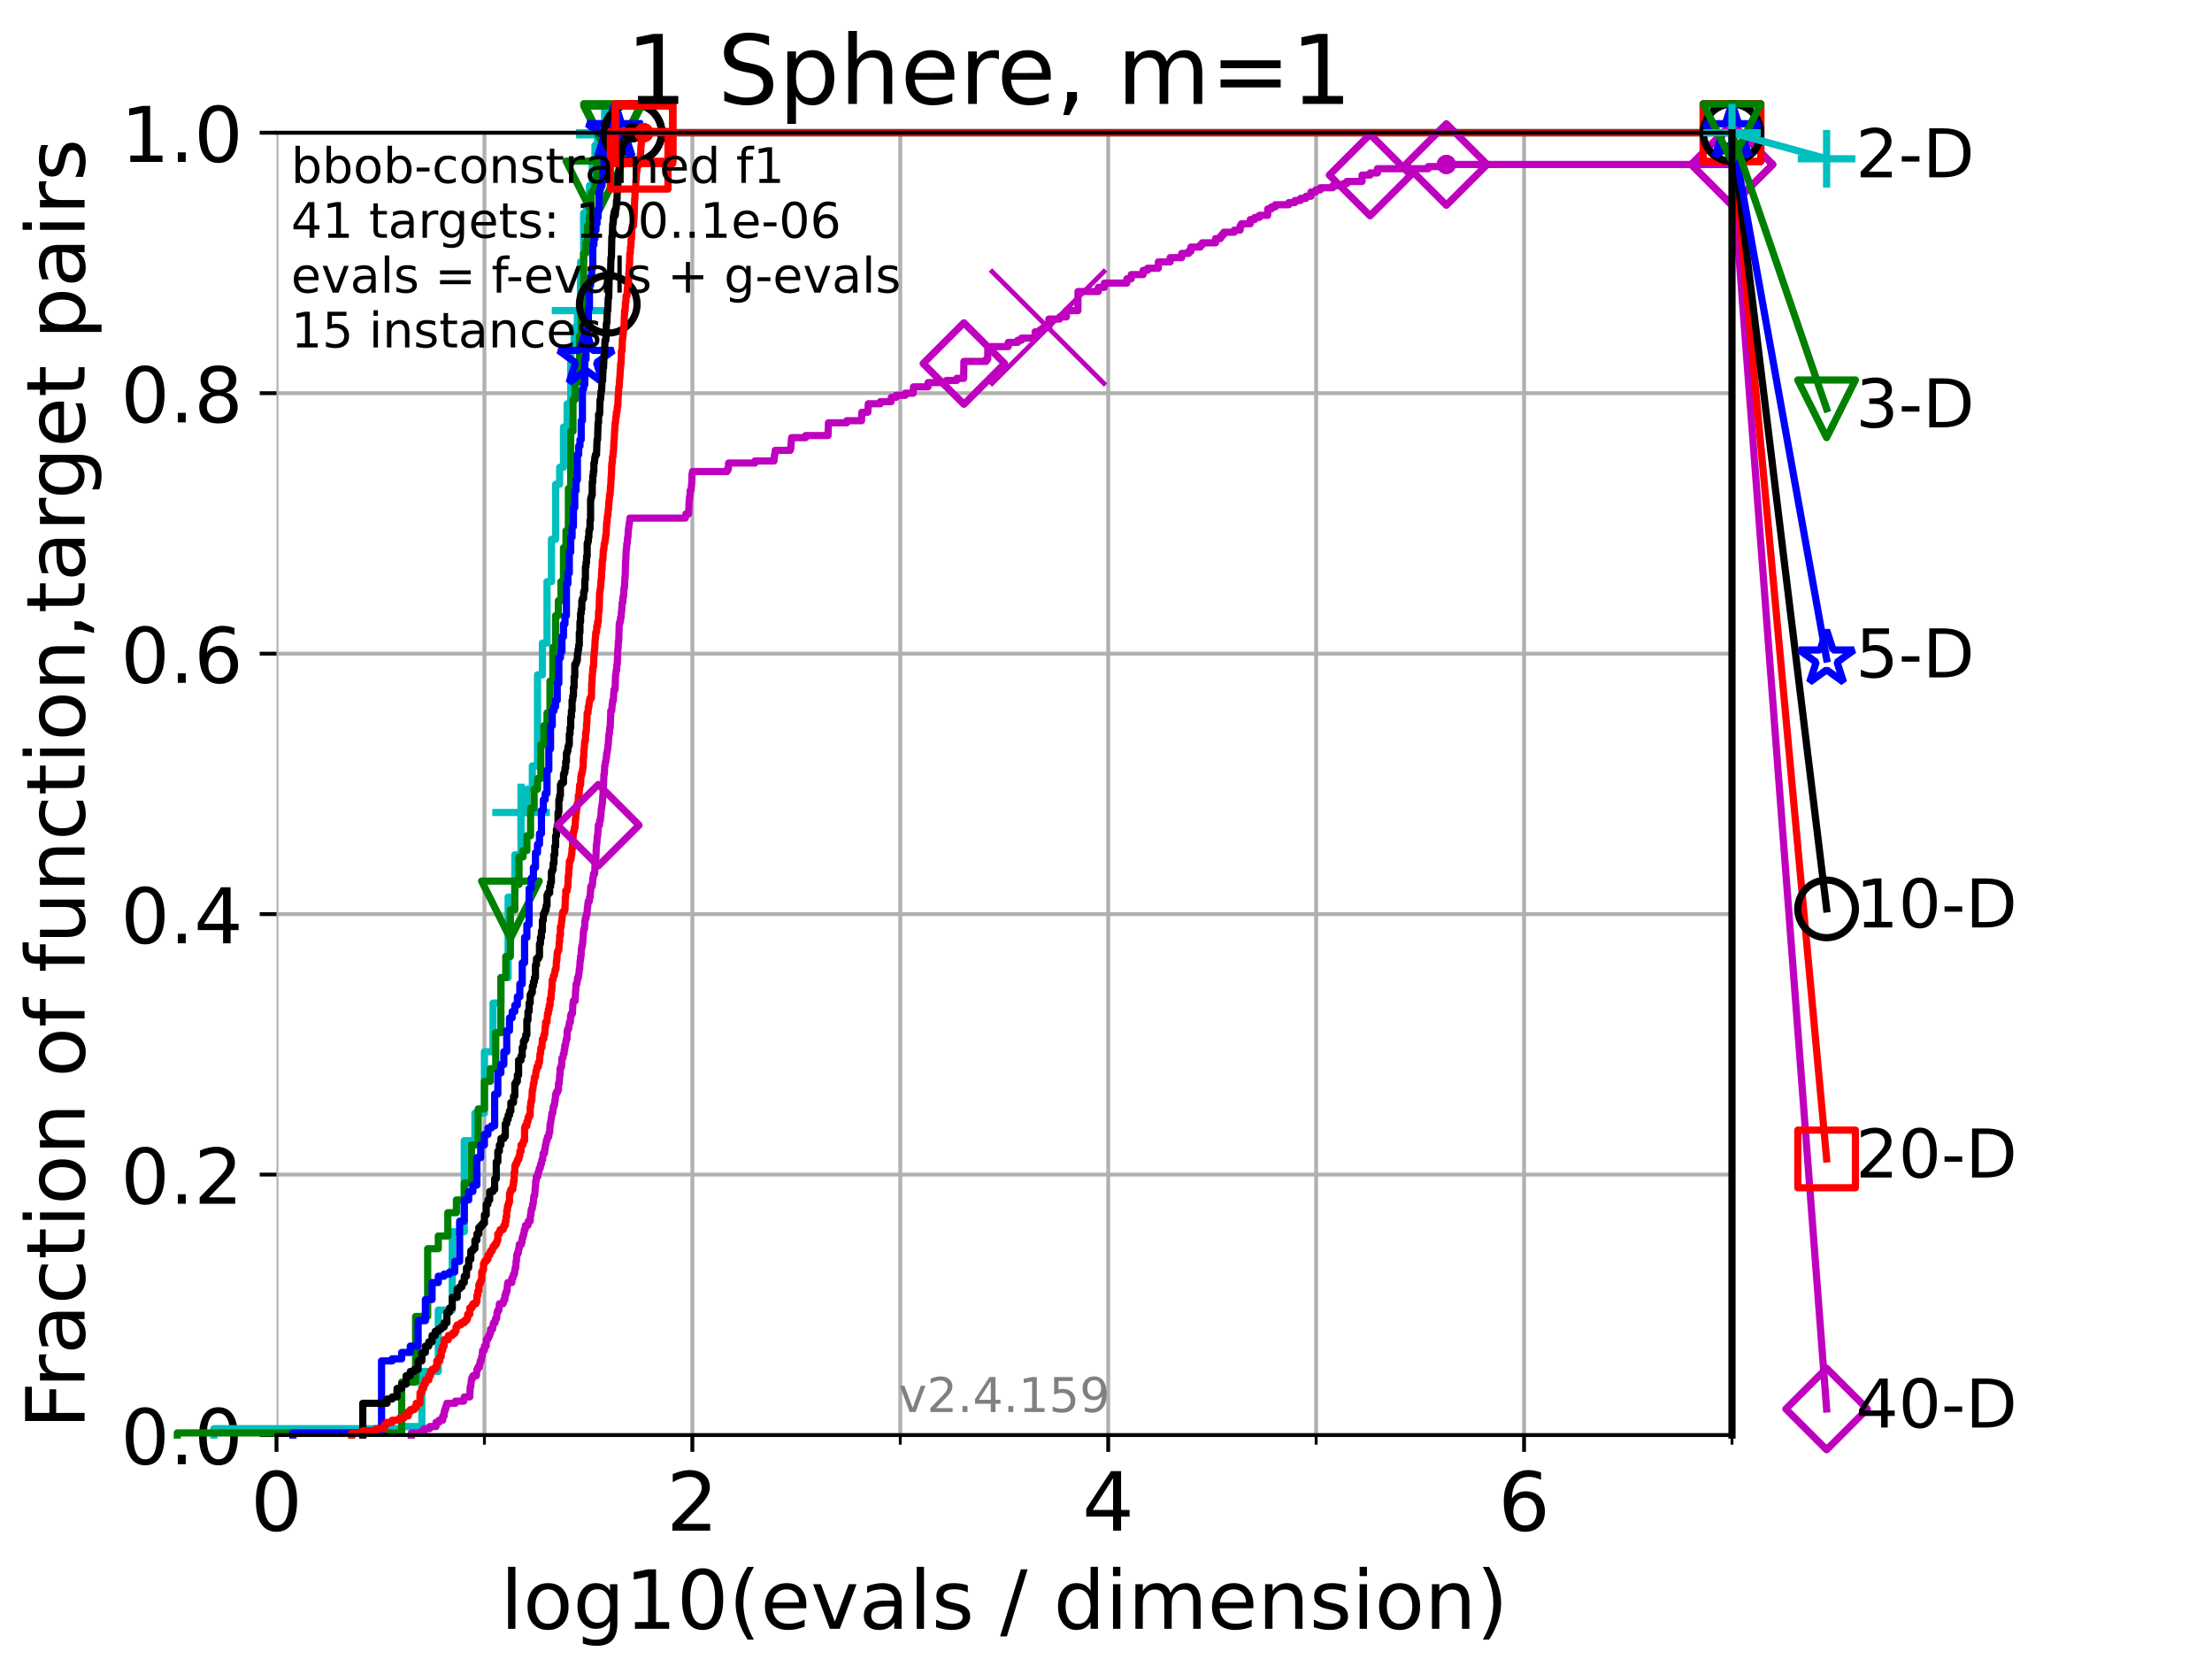 <?xml version="1.0" encoding="utf-8" standalone="no"?>
<!DOCTYPE svg PUBLIC "-//W3C//DTD SVG 1.1//EN"
  "http://www.w3.org/Graphics/SVG/1.1/DTD/svg11.dtd">
<!-- Created with matplotlib (https://matplotlib.org/) -->
<svg height="345.6pt" version="1.1" viewBox="0 0 460.8 345.6" width="460.8pt" xmlns="http://www.w3.org/2000/svg" xmlns:xlink="http://www.w3.org/1999/xlink">
 <defs>
  <style type="text/css">*{stroke-linecap:butt;stroke-linejoin:round;}</style>
 </defs>
 <g id="figure_1">
  <g id="patch_1">
   <path d="M 0 345.6 
L 460.8 345.6 
L 460.8 0 
L 0 0 
z
" style="fill:#ffffff;"/>
  </g>
  <g id="axes_1">
   <g id="patch_2">
    <path d="M 57.6 298.944 
L 360.806 298.944 
L 360.806 27.648 
L 57.6 27.648 
z
" style="fill:#ffffff;"/>
   </g>
   <g id="matplotlib.axis_1">
    <g id="xtick_1">
     <g id="line2d_1">
      <path clip-path="url(#ped695dd705)" d="M 57.6 298.944 
L 57.6 27.648 
" style="fill:none;stroke:#b0b0b0;stroke-linecap:square;stroke-width:0.8;"/>
     </g>
     <g id="line2d_2">
      <defs>
       <path d="M 0 0 
L 0 3.5 
" id="m42c12c8323" style="stroke:#000000;stroke-width:0.8;"/>
      </defs>
      <g>
       <use style="stroke:#000000;stroke-width:0.8;" x="57.6" xlink:href="#m42c12c8323" y="298.944"/>
      </g>
     </g>
     <g id="text_1">
      <!-- 0 -->
      <g transform="translate(52.192 318.861)scale(0.17 -0.17)">
       <defs>
        <path d="M 31.781 66.406 
Q 24.172 66.406 20.328 58.906 
Q 16.5 51.422 16.5 36.375 
Q 16.5 21.391 20.328 13.891 
Q 24.172 6.391 31.781 6.391 
Q 39.453 6.391 43.281 13.891 
Q 47.125 21.391 47.125 36.375 
Q 47.125 51.422 43.281 58.906 
Q 39.453 66.406 31.781 66.406 
z
M 31.781 74.219 
Q 44.047 74.219 50.516 64.516 
Q 56.984 54.828 56.984 36.375 
Q 56.984 17.969 50.516 8.266 
Q 44.047 -1.422 31.781 -1.422 
Q 19.531 -1.422 13.062 8.266 
Q 6.594 17.969 6.594 36.375 
Q 6.594 54.828 13.062 64.516 
Q 19.531 74.219 31.781 74.219 
z
" id="DejaVuSans-48"/>
       </defs>
       <use xlink:href="#DejaVuSans-48"/>
      </g>
     </g>
    </g>
    <g id="xtick_2">
     <g id="line2d_3">
      <path clip-path="url(#ped695dd705)" d="M 144.23 298.944 
L 144.23 27.648 
" style="fill:none;stroke:#b0b0b0;stroke-linecap:square;stroke-width:0.8;"/>
     </g>
     <g id="line2d_4">
      <g>
       <use style="stroke:#000000;stroke-width:0.8;" x="144.23" xlink:href="#m42c12c8323" y="298.944"/>
      </g>
     </g>
     <g id="text_2">
      <!-- 2 -->
      <g transform="translate(138.822 318.861)scale(0.17 -0.17)">
       <defs>
        <path d="M 19.188 8.297 
L 53.609 8.297 
L 53.609 0 
L 7.328 0 
L 7.328 8.297 
Q 12.938 14.109 22.625 23.891 
Q 32.328 33.688 34.812 36.531 
Q 39.547 41.844 41.422 45.531 
Q 43.312 49.219 43.312 52.781 
Q 43.312 58.594 39.234 62.25 
Q 35.156 65.922 28.609 65.922 
Q 23.969 65.922 18.812 64.312 
Q 13.672 62.703 7.812 59.422 
L 7.812 69.391 
Q 13.766 71.781 18.938 73 
Q 24.125 74.219 28.422 74.219 
Q 39.75 74.219 46.484 68.547 
Q 53.219 62.891 53.219 53.422 
Q 53.219 48.922 51.531 44.891 
Q 49.859 40.875 45.406 35.406 
Q 44.188 33.984 37.641 27.219 
Q 31.109 20.453 19.188 8.297 
z
" id="DejaVuSans-50"/>
       </defs>
       <use xlink:href="#DejaVuSans-50"/>
      </g>
     </g>
    </g>
    <g id="xtick_3">
     <g id="line2d_5">
      <path clip-path="url(#ped695dd705)" d="M 230.861 298.944 
L 230.861 27.648 
" style="fill:none;stroke:#b0b0b0;stroke-linecap:square;stroke-width:0.8;"/>
     </g>
     <g id="line2d_6">
      <g>
       <use style="stroke:#000000;stroke-width:0.8;" x="230.861" xlink:href="#m42c12c8323" y="298.944"/>
      </g>
     </g>
     <g id="text_3">
      <!-- 4 -->
      <g transform="translate(225.453 318.861)scale(0.17 -0.17)">
       <defs>
        <path d="M 37.797 64.312 
L 12.891 25.391 
L 37.797 25.391 
z
M 35.203 72.906 
L 47.609 72.906 
L 47.609 25.391 
L 58.016 25.391 
L 58.016 17.188 
L 47.609 17.188 
L 47.609 0 
L 37.797 0 
L 37.797 17.188 
L 4.891 17.188 
L 4.891 26.703 
z
" id="DejaVuSans-52"/>
       </defs>
       <use xlink:href="#DejaVuSans-52"/>
      </g>
     </g>
    </g>
    <g id="xtick_4">
     <g id="line2d_7">
      <path clip-path="url(#ped695dd705)" d="M 317.491 298.944 
L 317.491 27.648 
" style="fill:none;stroke:#b0b0b0;stroke-linecap:square;stroke-width:0.8;"/>
     </g>
     <g id="line2d_8">
      <g>
       <use style="stroke:#000000;stroke-width:0.8;" x="317.491" xlink:href="#m42c12c8323" y="298.944"/>
      </g>
     </g>
     <g id="text_4">
      <!-- 6 -->
      <g transform="translate(312.083 318.861)scale(0.17 -0.17)">
       <defs>
        <path d="M 33.016 40.375 
Q 26.375 40.375 22.484 35.828 
Q 18.609 31.297 18.609 23.391 
Q 18.609 15.531 22.484 10.953 
Q 26.375 6.391 33.016 6.391 
Q 39.656 6.391 43.531 10.953 
Q 47.406 15.531 47.406 23.391 
Q 47.406 31.297 43.531 35.828 
Q 39.656 40.375 33.016 40.375 
z
M 52.594 71.297 
L 52.594 62.312 
Q 48.875 64.062 45.094 64.984 
Q 41.312 65.922 37.594 65.922 
Q 27.828 65.922 22.672 59.328 
Q 17.531 52.734 16.797 39.406 
Q 19.672 43.656 24.016 45.922 
Q 28.375 48.188 33.594 48.188 
Q 44.578 48.188 50.953 41.516 
Q 57.328 34.859 57.328 23.391 
Q 57.328 12.156 50.688 5.359 
Q 44.047 -1.422 33.016 -1.422 
Q 20.359 -1.422 13.672 8.266 
Q 6.984 17.969 6.984 36.375 
Q 6.984 53.656 15.188 63.938 
Q 23.391 74.219 37.203 74.219 
Q 40.922 74.219 44.703 73.484 
Q 48.484 72.75 52.594 71.297 
z
" id="DejaVuSans-54"/>
       </defs>
       <use xlink:href="#DejaVuSans-54"/>
      </g>
     </g>
    </g>
    <g id="xtick_5">
     <g id="line2d_9">
      <path clip-path="url(#ped695dd705)" d="M 100.915 298.944 
L 100.915 27.648 
" style="fill:none;stroke:#b0b0b0;stroke-linecap:square;stroke-width:0.8;"/>
     </g>
     <g id="line2d_10">
      <defs>
       <path d="M 0 0 
L 0 2 
" id="m9bfde215a7" style="stroke:#000000;stroke-width:0.6;"/>
      </defs>
      <g>
       <use style="stroke:#000000;stroke-width:0.6;" x="100.915" xlink:href="#m9bfde215a7" y="298.944"/>
      </g>
     </g>
    </g>
    <g id="xtick_6">
     <g id="line2d_11">
      <path clip-path="url(#ped695dd705)" d="M 187.546 298.944 
L 187.546 27.648 
" style="fill:none;stroke:#b0b0b0;stroke-linecap:square;stroke-width:0.8;"/>
     </g>
     <g id="line2d_12">
      <g>
       <use style="stroke:#000000;stroke-width:0.6;" x="187.546" xlink:href="#m9bfde215a7" y="298.944"/>
      </g>
     </g>
    </g>
    <g id="xtick_7">
     <g id="line2d_13">
      <path clip-path="url(#ped695dd705)" d="M 274.176 298.944 
L 274.176 27.648 
" style="fill:none;stroke:#b0b0b0;stroke-linecap:square;stroke-width:0.8;"/>
     </g>
     <g id="line2d_14">
      <g>
       <use style="stroke:#000000;stroke-width:0.6;" x="274.176" xlink:href="#m9bfde215a7" y="298.944"/>
      </g>
     </g>
    </g>
    <g id="xtick_8">
     <g id="line2d_15">
      <path clip-path="url(#ped695dd705)" d="M 360.806 298.944 
L 360.806 27.648 
" style="fill:none;stroke:#b0b0b0;stroke-linecap:square;stroke-width:0.8;"/>
     </g>
     <g id="line2d_16">
      <g>
       <use style="stroke:#000000;stroke-width:0.6;" x="360.806" xlink:href="#m9bfde215a7" y="298.944"/>
      </g>
     </g>
    </g>
    <g id="text_5">
     <!-- log10(evals / dimension) -->
     <g transform="translate(104.239 339.314)scale(0.17 -0.17)">
      <defs>
       <path d="M 9.422 75.984 
L 18.406 75.984 
L 18.406 0 
L 9.422 0 
z
" id="DejaVuSans-108"/>
       <path d="M 30.609 48.391 
Q 23.391 48.391 19.188 42.75 
Q 14.984 37.109 14.984 27.297 
Q 14.984 17.484 19.156 11.844 
Q 23.344 6.203 30.609 6.203 
Q 37.797 6.203 41.984 11.859 
Q 46.188 17.531 46.188 27.297 
Q 46.188 37.016 41.984 42.703 
Q 37.797 48.391 30.609 48.391 
z
M 30.609 56 
Q 42.328 56 49.016 48.375 
Q 55.719 40.766 55.719 27.297 
Q 55.719 13.875 49.016 6.219 
Q 42.328 -1.422 30.609 -1.422 
Q 18.844 -1.422 12.172 6.219 
Q 5.516 13.875 5.516 27.297 
Q 5.516 40.766 12.172 48.375 
Q 18.844 56 30.609 56 
z
" id="DejaVuSans-111"/>
       <path d="M 45.406 27.984 
Q 45.406 37.75 41.375 43.109 
Q 37.359 48.484 30.078 48.484 
Q 22.859 48.484 18.828 43.109 
Q 14.797 37.75 14.797 27.984 
Q 14.797 18.266 18.828 12.891 
Q 22.859 7.516 30.078 7.516 
Q 37.359 7.516 41.375 12.891 
Q 45.406 18.266 45.406 27.984 
z
M 54.391 6.781 
Q 54.391 -7.172 48.188 -13.984 
Q 42 -20.797 29.203 -20.797 
Q 24.469 -20.797 20.266 -20.094 
Q 16.062 -19.391 12.109 -17.922 
L 12.109 -9.188 
Q 16.062 -11.328 19.922 -12.344 
Q 23.781 -13.375 27.781 -13.375 
Q 36.625 -13.375 41.016 -8.766 
Q 45.406 -4.156 45.406 5.172 
L 45.406 9.625 
Q 42.625 4.781 38.281 2.391 
Q 33.938 0 27.875 0 
Q 17.828 0 11.672 7.656 
Q 5.516 15.328 5.516 27.984 
Q 5.516 40.672 11.672 48.328 
Q 17.828 56 27.875 56 
Q 33.938 56 38.281 53.609 
Q 42.625 51.219 45.406 46.391 
L 45.406 54.688 
L 54.391 54.688 
z
" id="DejaVuSans-103"/>
       <path d="M 12.406 8.297 
L 28.516 8.297 
L 28.516 63.922 
L 10.984 60.406 
L 10.984 69.391 
L 28.422 72.906 
L 38.281 72.906 
L 38.281 8.297 
L 54.391 8.297 
L 54.391 0 
L 12.406 0 
z
" id="DejaVuSans-49"/>
       <path d="M 31 75.875 
Q 24.469 64.656 21.281 53.656 
Q 18.109 42.672 18.109 31.391 
Q 18.109 20.125 21.312 9.062 
Q 24.516 -2 31 -13.188 
L 23.188 -13.188 
Q 15.875 -1.703 12.234 9.375 
Q 8.594 20.453 8.594 31.391 
Q 8.594 42.281 12.203 53.312 
Q 15.828 64.359 23.188 75.875 
z
" id="DejaVuSans-40"/>
       <path d="M 56.203 29.594 
L 56.203 25.203 
L 14.891 25.203 
Q 15.484 15.922 20.484 11.062 
Q 25.484 6.203 34.422 6.203 
Q 39.594 6.203 44.453 7.469 
Q 49.312 8.734 54.109 11.281 
L 54.109 2.781 
Q 49.266 0.734 44.188 -0.344 
Q 39.109 -1.422 33.891 -1.422 
Q 20.797 -1.422 13.156 6.188 
Q 5.516 13.812 5.516 26.812 
Q 5.516 40.234 12.766 48.109 
Q 20.016 56 32.328 56 
Q 43.359 56 49.781 48.891 
Q 56.203 41.797 56.203 29.594 
z
M 47.219 32.234 
Q 47.125 39.594 43.094 43.984 
Q 39.062 48.391 32.422 48.391 
Q 24.906 48.391 20.391 44.141 
Q 15.875 39.891 15.188 32.172 
z
" id="DejaVuSans-101"/>
       <path d="M 2.984 54.688 
L 12.5 54.688 
L 29.594 8.797 
L 46.688 54.688 
L 56.203 54.688 
L 35.688 0 
L 23.484 0 
z
" id="DejaVuSans-118"/>
       <path d="M 34.281 27.484 
Q 23.391 27.484 19.188 25 
Q 14.984 22.516 14.984 16.5 
Q 14.984 11.719 18.141 8.906 
Q 21.297 6.109 26.703 6.109 
Q 34.188 6.109 38.703 11.406 
Q 43.219 16.703 43.219 25.484 
L 43.219 27.484 
z
M 52.203 31.203 
L 52.203 0 
L 43.219 0 
L 43.219 8.297 
Q 40.141 3.328 35.547 0.953 
Q 30.953 -1.422 24.312 -1.422 
Q 15.922 -1.422 10.953 3.297 
Q 6 8.016 6 15.922 
Q 6 25.141 12.172 29.828 
Q 18.359 34.516 30.609 34.516 
L 43.219 34.516 
L 43.219 35.406 
Q 43.219 41.609 39.141 45 
Q 35.062 48.391 27.688 48.391 
Q 23 48.391 18.547 47.266 
Q 14.109 46.141 10.016 43.891 
L 10.016 52.203 
Q 14.938 54.109 19.578 55.047 
Q 24.219 56 28.609 56 
Q 40.484 56 46.344 49.844 
Q 52.203 43.703 52.203 31.203 
z
" id="DejaVuSans-97"/>
       <path d="M 44.281 53.078 
L 44.281 44.578 
Q 40.484 46.531 36.375 47.5 
Q 32.281 48.484 27.875 48.484 
Q 21.188 48.484 17.844 46.438 
Q 14.5 44.391 14.5 40.281 
Q 14.5 37.156 16.891 35.375 
Q 19.281 33.594 26.516 31.984 
L 29.594 31.297 
Q 39.156 29.25 43.188 25.516 
Q 47.219 21.781 47.219 15.094 
Q 47.219 7.469 41.188 3.016 
Q 35.156 -1.422 24.609 -1.422 
Q 20.219 -1.422 15.453 -0.562 
Q 10.688 0.297 5.422 2 
L 5.422 11.281 
Q 10.406 8.688 15.234 7.391 
Q 20.062 6.109 24.812 6.109 
Q 31.156 6.109 34.562 8.281 
Q 37.984 10.453 37.984 14.406 
Q 37.984 18.062 35.516 20.016 
Q 33.062 21.969 24.703 23.781 
L 21.578 24.516 
Q 13.234 26.266 9.516 29.906 
Q 5.812 33.547 5.812 39.891 
Q 5.812 47.609 11.281 51.797 
Q 16.75 56 26.812 56 
Q 31.781 56 36.172 55.266 
Q 40.578 54.547 44.281 53.078 
z
" id="DejaVuSans-115"/>
       <path id="DejaVuSans-32"/>
       <path d="M 25.391 72.906 
L 33.688 72.906 
L 8.297 -9.281 
L 0 -9.281 
z
" id="DejaVuSans-47"/>
       <path d="M 45.406 46.391 
L 45.406 75.984 
L 54.391 75.984 
L 54.391 0 
L 45.406 0 
L 45.406 8.203 
Q 42.578 3.328 38.25 0.953 
Q 33.938 -1.422 27.875 -1.422 
Q 17.969 -1.422 11.734 6.484 
Q 5.516 14.406 5.516 27.297 
Q 5.516 40.188 11.734 48.094 
Q 17.969 56 27.875 56 
Q 33.938 56 38.25 53.625 
Q 42.578 51.266 45.406 46.391 
z
M 14.797 27.297 
Q 14.797 17.391 18.875 11.75 
Q 22.953 6.109 30.078 6.109 
Q 37.203 6.109 41.297 11.75 
Q 45.406 17.391 45.406 27.297 
Q 45.406 37.203 41.297 42.844 
Q 37.203 48.484 30.078 48.484 
Q 22.953 48.484 18.875 42.844 
Q 14.797 37.203 14.797 27.297 
z
" id="DejaVuSans-100"/>
       <path d="M 9.422 54.688 
L 18.406 54.688 
L 18.406 0 
L 9.422 0 
z
M 9.422 75.984 
L 18.406 75.984 
L 18.406 64.594 
L 9.422 64.594 
z
" id="DejaVuSans-105"/>
       <path d="M 52 44.188 
Q 55.375 50.25 60.062 53.125 
Q 64.75 56 71.094 56 
Q 79.641 56 84.281 50.016 
Q 88.922 44.047 88.922 33.016 
L 88.922 0 
L 79.891 0 
L 79.891 32.719 
Q 79.891 40.578 77.094 44.375 
Q 74.312 48.188 68.609 48.188 
Q 61.625 48.188 57.562 43.547 
Q 53.516 38.922 53.516 30.906 
L 53.516 0 
L 44.484 0 
L 44.484 32.719 
Q 44.484 40.625 41.703 44.406 
Q 38.922 48.188 33.109 48.188 
Q 26.219 48.188 22.156 43.531 
Q 18.109 38.875 18.109 30.906 
L 18.109 0 
L 9.078 0 
L 9.078 54.688 
L 18.109 54.688 
L 18.109 46.188 
Q 21.188 51.219 25.484 53.609 
Q 29.781 56 35.688 56 
Q 41.656 56 45.828 52.969 
Q 50 49.953 52 44.188 
z
" id="DejaVuSans-109"/>
       <path d="M 54.891 33.016 
L 54.891 0 
L 45.906 0 
L 45.906 32.719 
Q 45.906 40.484 42.875 44.328 
Q 39.844 48.188 33.797 48.188 
Q 26.516 48.188 22.312 43.547 
Q 18.109 38.922 18.109 30.906 
L 18.109 0 
L 9.078 0 
L 9.078 54.688 
L 18.109 54.688 
L 18.109 46.188 
Q 21.344 51.125 25.703 53.562 
Q 30.078 56 35.797 56 
Q 45.219 56 50.047 50.172 
Q 54.891 44.344 54.891 33.016 
z
" id="DejaVuSans-110"/>
       <path d="M 8.016 75.875 
L 15.828 75.875 
Q 23.141 64.359 26.781 53.312 
Q 30.422 42.281 30.422 31.391 
Q 30.422 20.453 26.781 9.375 
Q 23.141 -1.703 15.828 -13.188 
L 8.016 -13.188 
Q 14.5 -2 17.703 9.062 
Q 20.906 20.125 20.906 31.391 
Q 20.906 42.672 17.703 53.656 
Q 14.5 64.656 8.016 75.875 
z
" id="DejaVuSans-41"/>
      </defs>
      <use xlink:href="#DejaVuSans-108"/>
      <use x="27.783" xlink:href="#DejaVuSans-111"/>
      <use x="88.965" xlink:href="#DejaVuSans-103"/>
      <use x="152.441" xlink:href="#DejaVuSans-49"/>
      <use x="216.064" xlink:href="#DejaVuSans-48"/>
      <use x="279.688" xlink:href="#DejaVuSans-40"/>
      <use x="318.701" xlink:href="#DejaVuSans-101"/>
      <use x="380.225" xlink:href="#DejaVuSans-118"/>
      <use x="439.404" xlink:href="#DejaVuSans-97"/>
      <use x="500.684" xlink:href="#DejaVuSans-108"/>
      <use x="528.467" xlink:href="#DejaVuSans-115"/>
      <use x="580.566" xlink:href="#DejaVuSans-32"/>
      <use x="612.354" xlink:href="#DejaVuSans-47"/>
      <use x="646.045" xlink:href="#DejaVuSans-32"/>
      <use x="677.832" xlink:href="#DejaVuSans-100"/>
      <use x="741.309" xlink:href="#DejaVuSans-105"/>
      <use x="769.092" xlink:href="#DejaVuSans-109"/>
      <use x="866.504" xlink:href="#DejaVuSans-101"/>
      <use x="928.027" xlink:href="#DejaVuSans-110"/>
      <use x="991.406" xlink:href="#DejaVuSans-115"/>
      <use x="1043.506" xlink:href="#DejaVuSans-105"/>
      <use x="1071.289" xlink:href="#DejaVuSans-111"/>
      <use x="1132.471" xlink:href="#DejaVuSans-110"/>
      <use x="1195.85" xlink:href="#DejaVuSans-41"/>
     </g>
    </g>
   </g>
   <g id="matplotlib.axis_2">
    <g id="ytick_1">
     <g id="line2d_17">
      <path clip-path="url(#ped695dd705)" d="M 57.6 298.944 
L 360.806 298.944 
" style="fill:none;stroke:#b0b0b0;stroke-linecap:square;stroke-width:0.8;"/>
     </g>
     <g id="line2d_18">
      <defs>
       <path d="M 0 0 
L -3.5 0 
" id="m03b6f5cf88" style="stroke:#000000;stroke-width:0.8;"/>
      </defs>
      <g>
       <use style="stroke:#000000;stroke-width:0.8;" x="57.6" xlink:href="#m03b6f5cf88" y="298.944"/>
      </g>
     </g>
     <g id="text_6">
      <!-- 0.0 -->
      <g transform="translate(25.155 305.023)scale(0.16 -0.16)">
       <defs>
        <path d="M 10.688 12.406 
L 21 12.406 
L 21 0 
L 10.688 0 
z
" id="DejaVuSans-46"/>
       </defs>
       <use xlink:href="#DejaVuSans-48"/>
       <use x="63.623" xlink:href="#DejaVuSans-46"/>
       <use x="95.41" xlink:href="#DejaVuSans-48"/>
      </g>
     </g>
    </g>
    <g id="ytick_2">
     <g id="line2d_19">
      <path clip-path="url(#ped695dd705)" d="M 57.6 244.685 
L 360.806 244.685 
" style="fill:none;stroke:#b0b0b0;stroke-linecap:square;stroke-width:0.8;"/>
     </g>
     <g id="line2d_20">
      <g>
       <use style="stroke:#000000;stroke-width:0.8;" x="57.6" xlink:href="#m03b6f5cf88" y="244.685"/>
      </g>
     </g>
     <g id="text_7">
      <!-- 0.2 -->
      <g transform="translate(25.155 250.764)scale(0.16 -0.16)">
       <use xlink:href="#DejaVuSans-48"/>
       <use x="63.623" xlink:href="#DejaVuSans-46"/>
       <use x="95.41" xlink:href="#DejaVuSans-50"/>
      </g>
     </g>
    </g>
    <g id="ytick_3">
     <g id="line2d_21">
      <path clip-path="url(#ped695dd705)" d="M 57.6 190.426 
L 360.806 190.426 
" style="fill:none;stroke:#b0b0b0;stroke-linecap:square;stroke-width:0.8;"/>
     </g>
     <g id="line2d_22">
      <g>
       <use style="stroke:#000000;stroke-width:0.8;" x="57.6" xlink:href="#m03b6f5cf88" y="190.426"/>
      </g>
     </g>
     <g id="text_8">
      <!-- 0.4 -->
      <g transform="translate(25.155 196.504)scale(0.16 -0.16)">
       <use xlink:href="#DejaVuSans-48"/>
       <use x="63.623" xlink:href="#DejaVuSans-46"/>
       <use x="95.41" xlink:href="#DejaVuSans-52"/>
      </g>
     </g>
    </g>
    <g id="ytick_4">
     <g id="line2d_23">
      <path clip-path="url(#ped695dd705)" d="M 57.6 136.166 
L 360.806 136.166 
" style="fill:none;stroke:#b0b0b0;stroke-linecap:square;stroke-width:0.8;"/>
     </g>
     <g id="line2d_24">
      <g>
       <use style="stroke:#000000;stroke-width:0.8;" x="57.6" xlink:href="#m03b6f5cf88" y="136.166"/>
      </g>
     </g>
     <g id="text_9">
      <!-- 0.6 -->
      <g transform="translate(25.155 142.245)scale(0.16 -0.16)">
       <use xlink:href="#DejaVuSans-48"/>
       <use x="63.623" xlink:href="#DejaVuSans-46"/>
       <use x="95.41" xlink:href="#DejaVuSans-54"/>
      </g>
     </g>
    </g>
    <g id="ytick_5">
     <g id="line2d_25">
      <path clip-path="url(#ped695dd705)" d="M 57.6 81.907 
L 360.806 81.907 
" style="fill:none;stroke:#b0b0b0;stroke-linecap:square;stroke-width:0.8;"/>
     </g>
     <g id="line2d_26">
      <g>
       <use style="stroke:#000000;stroke-width:0.8;" x="57.6" xlink:href="#m03b6f5cf88" y="81.907"/>
      </g>
     </g>
     <g id="text_10">
      <!-- 0.8 -->
      <g transform="translate(25.155 87.986)scale(0.16 -0.16)">
       <defs>
        <path d="M 31.781 34.625 
Q 24.75 34.625 20.719 30.859 
Q 16.703 27.094 16.703 20.516 
Q 16.703 13.922 20.719 10.156 
Q 24.75 6.391 31.781 6.391 
Q 38.812 6.391 42.859 10.172 
Q 46.922 13.969 46.922 20.516 
Q 46.922 27.094 42.891 30.859 
Q 38.875 34.625 31.781 34.625 
z
M 21.922 38.812 
Q 15.578 40.375 12.031 44.719 
Q 8.5 49.078 8.5 55.328 
Q 8.5 64.062 14.719 69.141 
Q 20.953 74.219 31.781 74.219 
Q 42.672 74.219 48.875 69.141 
Q 55.078 64.062 55.078 55.328 
Q 55.078 49.078 51.531 44.719 
Q 48 40.375 41.703 38.812 
Q 48.828 37.156 52.797 32.312 
Q 56.781 27.484 56.781 20.516 
Q 56.781 9.906 50.312 4.234 
Q 43.844 -1.422 31.781 -1.422 
Q 19.734 -1.422 13.25 4.234 
Q 6.781 9.906 6.781 20.516 
Q 6.781 27.484 10.781 32.312 
Q 14.797 37.156 21.922 38.812 
z
M 18.312 54.391 
Q 18.312 48.734 21.844 45.562 
Q 25.391 42.391 31.781 42.391 
Q 38.141 42.391 41.719 45.562 
Q 45.312 48.734 45.312 54.391 
Q 45.312 60.062 41.719 63.234 
Q 38.141 66.406 31.781 66.406 
Q 25.391 66.406 21.844 63.234 
Q 18.312 60.062 18.312 54.391 
z
" id="DejaVuSans-56"/>
       </defs>
       <use xlink:href="#DejaVuSans-48"/>
       <use x="63.623" xlink:href="#DejaVuSans-46"/>
       <use x="95.41" xlink:href="#DejaVuSans-56"/>
      </g>
     </g>
    </g>
    <g id="ytick_6">
     <g id="line2d_27">
      <path clip-path="url(#ped695dd705)" d="M 57.6 27.648 
L 360.806 27.648 
" style="fill:none;stroke:#b0b0b0;stroke-linecap:square;stroke-width:0.8;"/>
     </g>
     <g id="line2d_28">
      <g>
       <use style="stroke:#000000;stroke-width:0.8;" x="57.6" xlink:href="#m03b6f5cf88" y="27.648"/>
      </g>
     </g>
     <g id="text_11">
      <!-- 1.0 -->
      <g transform="translate(25.155 33.727)scale(0.16 -0.16)">
       <use xlink:href="#DejaVuSans-49"/>
       <use x="63.623" xlink:href="#DejaVuSans-46"/>
       <use x="95.41" xlink:href="#DejaVuSans-48"/>
      </g>
     </g>
    </g>
    <g id="text_12">
     <!-- Fraction of function,target pairs -->
     <g transform="translate(17.62 297.681)rotate(-90)scale(0.17 -0.17)">
      <defs>
       <path d="M 9.812 72.906 
L 51.703 72.906 
L 51.703 64.594 
L 19.672 64.594 
L 19.672 43.109 
L 48.578 43.109 
L 48.578 34.812 
L 19.672 34.812 
L 19.672 0 
L 9.812 0 
z
" id="DejaVuSans-70"/>
       <path d="M 41.109 46.297 
Q 39.594 47.172 37.812 47.578 
Q 36.031 48 33.891 48 
Q 26.266 48 22.188 43.047 
Q 18.109 38.094 18.109 28.812 
L 18.109 0 
L 9.078 0 
L 9.078 54.688 
L 18.109 54.688 
L 18.109 46.188 
Q 20.953 51.172 25.484 53.578 
Q 30.031 56 36.531 56 
Q 37.453 56 38.578 55.875 
Q 39.703 55.766 41.062 55.516 
z
" id="DejaVuSans-114"/>
       <path d="M 48.781 52.594 
L 48.781 44.188 
Q 44.969 46.297 41.141 47.344 
Q 37.312 48.391 33.406 48.391 
Q 24.656 48.391 19.812 42.844 
Q 14.984 37.312 14.984 27.297 
Q 14.984 17.281 19.812 11.734 
Q 24.656 6.203 33.406 6.203 
Q 37.312 6.203 41.141 7.25 
Q 44.969 8.297 48.781 10.406 
L 48.781 2.094 
Q 45.016 0.344 40.984 -0.531 
Q 36.969 -1.422 32.422 -1.422 
Q 20.062 -1.422 12.781 6.344 
Q 5.516 14.109 5.516 27.297 
Q 5.516 40.672 12.859 48.328 
Q 20.219 56 33.016 56 
Q 37.156 56 41.109 55.141 
Q 45.062 54.297 48.781 52.594 
z
" id="DejaVuSans-99"/>
       <path d="M 18.312 70.219 
L 18.312 54.688 
L 36.812 54.688 
L 36.812 47.703 
L 18.312 47.703 
L 18.312 18.016 
Q 18.312 11.328 20.141 9.422 
Q 21.969 7.516 27.594 7.516 
L 36.812 7.516 
L 36.812 0 
L 27.594 0 
Q 17.188 0 13.234 3.875 
Q 9.281 7.766 9.281 18.016 
L 9.281 47.703 
L 2.688 47.703 
L 2.688 54.688 
L 9.281 54.688 
L 9.281 70.219 
z
" id="DejaVuSans-116"/>
       <path d="M 37.109 75.984 
L 37.109 68.5 
L 28.516 68.5 
Q 23.688 68.5 21.797 66.547 
Q 19.922 64.594 19.922 59.516 
L 19.922 54.688 
L 34.719 54.688 
L 34.719 47.703 
L 19.922 47.703 
L 19.922 0 
L 10.891 0 
L 10.891 47.703 
L 2.297 47.703 
L 2.297 54.688 
L 10.891 54.688 
L 10.891 58.5 
Q 10.891 67.625 15.141 71.797 
Q 19.391 75.984 28.609 75.984 
z
" id="DejaVuSans-102"/>
       <path d="M 8.5 21.578 
L 8.5 54.688 
L 17.484 54.688 
L 17.484 21.922 
Q 17.484 14.156 20.5 10.266 
Q 23.531 6.391 29.594 6.391 
Q 36.859 6.391 41.078 11.031 
Q 45.312 15.672 45.312 23.688 
L 45.312 54.688 
L 54.297 54.688 
L 54.297 0 
L 45.312 0 
L 45.312 8.406 
Q 42.047 3.422 37.719 1 
Q 33.406 -1.422 27.688 -1.422 
Q 18.266 -1.422 13.375 4.438 
Q 8.5 10.297 8.5 21.578 
z
M 31.109 56 
z
" id="DejaVuSans-117"/>
       <path d="M 11.719 12.406 
L 22.016 12.406 
L 22.016 4 
L 14.016 -11.625 
L 7.719 -11.625 
L 11.719 4 
z
" id="DejaVuSans-44"/>
       <path d="M 18.109 8.203 
L 18.109 -20.797 
L 9.078 -20.797 
L 9.078 54.688 
L 18.109 54.688 
L 18.109 46.391 
Q 20.953 51.266 25.266 53.625 
Q 29.594 56 35.594 56 
Q 45.562 56 51.781 48.094 
Q 58.016 40.188 58.016 27.297 
Q 58.016 14.406 51.781 6.484 
Q 45.562 -1.422 35.594 -1.422 
Q 29.594 -1.422 25.266 0.953 
Q 20.953 3.328 18.109 8.203 
z
M 48.688 27.297 
Q 48.688 37.203 44.609 42.844 
Q 40.531 48.484 33.406 48.484 
Q 26.266 48.484 22.188 42.844 
Q 18.109 37.203 18.109 27.297 
Q 18.109 17.391 22.188 11.75 
Q 26.266 6.109 33.406 6.109 
Q 40.531 6.109 44.609 11.75 
Q 48.688 17.391 48.688 27.297 
z
" id="DejaVuSans-112"/>
      </defs>
      <use xlink:href="#DejaVuSans-70"/>
      <use x="50.27" xlink:href="#DejaVuSans-114"/>
      <use x="91.383" xlink:href="#DejaVuSans-97"/>
      <use x="152.662" xlink:href="#DejaVuSans-99"/>
      <use x="207.643" xlink:href="#DejaVuSans-116"/>
      <use x="246.852" xlink:href="#DejaVuSans-105"/>
      <use x="274.635" xlink:href="#DejaVuSans-111"/>
      <use x="335.816" xlink:href="#DejaVuSans-110"/>
      <use x="399.195" xlink:href="#DejaVuSans-32"/>
      <use x="430.982" xlink:href="#DejaVuSans-111"/>
      <use x="492.164" xlink:href="#DejaVuSans-102"/>
      <use x="527.369" xlink:href="#DejaVuSans-32"/>
      <use x="559.156" xlink:href="#DejaVuSans-102"/>
      <use x="594.361" xlink:href="#DejaVuSans-117"/>
      <use x="657.74" xlink:href="#DejaVuSans-110"/>
      <use x="721.119" xlink:href="#DejaVuSans-99"/>
      <use x="776.1" xlink:href="#DejaVuSans-116"/>
      <use x="815.309" xlink:href="#DejaVuSans-105"/>
      <use x="843.092" xlink:href="#DejaVuSans-111"/>
      <use x="904.273" xlink:href="#DejaVuSans-110"/>
      <use x="967.652" xlink:href="#DejaVuSans-44"/>
      <use x="999.439" xlink:href="#DejaVuSans-116"/>
      <use x="1038.648" xlink:href="#DejaVuSans-97"/>
      <use x="1099.928" xlink:href="#DejaVuSans-114"/>
      <use x="1139.291" xlink:href="#DejaVuSans-103"/>
      <use x="1202.768" xlink:href="#DejaVuSans-101"/>
      <use x="1264.291" xlink:href="#DejaVuSans-116"/>
      <use x="1303.5" xlink:href="#DejaVuSans-32"/>
      <use x="1335.287" xlink:href="#DejaVuSans-112"/>
      <use x="1398.764" xlink:href="#DejaVuSans-97"/>
      <use x="1460.043" xlink:href="#DejaVuSans-105"/>
      <use x="1487.826" xlink:href="#DejaVuSans-114"/>
      <use x="1528.939" xlink:href="#DejaVuSans-115"/>
     </g>
    </g>
   </g>
   <g id="line2d_29">
    <defs>
     <path d="M 0 1.5 
C 0.398 1.5 0.779 1.342 1.061 1.061 
C 1.342 0.779 1.5 0.398 1.5 0 
C 1.5 -0.398 1.342 -0.779 1.061 -1.061 
C 0.779 -1.342 0.398 -1.5 0 -1.5 
C -0.398 -1.5 -0.779 -1.342 -1.061 -1.061 
C -1.342 -0.779 -1.5 -0.398 -1.5 0 
C -1.5 0.398 -1.342 0.779 -1.061 1.061 
C -0.779 1.342 -0.398 1.5 0 1.5 
z
" id="m0d8322b175" style="stroke:#00bfbf;"/>
    </defs>
    <g>
     <use style="fill:#00bfbf;stroke:#00bfbf;" x="126.029" xlink:href="#m0d8322b175" y="27.648"/>
     <use style="fill:#00bfbf;stroke:#00bfbf;" x="126.029" xlink:href="#m0d8322b175" y="27.648"/>
    </g>
   </g>
   <g id="line2d_30">
    <path d="M 44.561 298.944 
L 44.561 297.621 
L 83.678 297.621 
L 83.678 297.179 
L 87.876 297.179 
L 87.876 285.71 
L 91.306 285.71 
L 91.306 272.917 
L 94.206 272.917 
L 94.206 256.595 
L 96.718 256.595 
L 96.718 237.627 
L 98.933 237.627 
L 98.933 231.892 
L 100.915 231.892 
L 100.915 219.099 
L 102.708 219.099 
L 102.708 208.953 
L 104.345 208.953 
L 104.345 203.66 
L 105.851 203.66 
L 105.851 186.897 
L 107.245 186.897 
L 107.245 178.074 
L 108.543 178.074 
L 108.543 169.251 
L 109.757 169.251 
L 109.757 164.399 
L 110.897 164.399 
L 110.897 159.546 
L 111.972 159.546 
L 111.972 140.578 
L 112.989 140.578 
L 112.989 133.961 
L 113.954 133.961 
L 113.954 121.168 
L 114.872 121.168 
L 114.872 112.345 
L 115.747 112.345 
L 115.747 100.876 
L 116.584 100.876 
L 116.584 97.347 
L 117.384 97.347 
L 117.384 88.965 
L 118.152 88.965 
L 118.152 84.113 
L 118.89 84.113 
L 118.89 72.643 
L 119.6 72.643 
L 119.6 68.232 
L 120.284 68.232 
L 120.284 64.703 
L 120.944 64.703 
L 120.944 54.557 
L 121.582 54.557 
L 121.582 44.411 
L 122.199 44.411 
L 122.199 42.646 
L 122.796 42.646 
L 122.796 38.676 
L 123.375 38.676 
L 123.375 33.824 
L 123.936 33.824 
L 123.936 30.295 
L 124.482 30.295 
L 124.482 28.971 
L 125.012 28.971 
L 125.012 28.089 
L 126.029 28.089 
L 126.029 27.648 
L 360.806 27.648 
" style="fill:none;stroke:#00bfbf;stroke-linecap:square;stroke-width:1.5;"/>
   </g>
   <g id="line2d_31">
    <defs>
     <path d="M -6 0 
L 6 0 
M 0 6 
L 0 -6 
" id="m811883759b" style="stroke:#00bfbf;stroke-width:1.5;"/>
    </defs>
    <g>
     <use style="fill-opacity:0;stroke:#00bfbf;stroke-width:1.5;" x="108.543" xlink:href="#m811883759b" y="169.251"/>
     <use style="fill-opacity:0;stroke:#00bfbf;stroke-width:1.5;" x="120.944" xlink:href="#m811883759b" y="64.703"/>
     <use style="fill-opacity:0;stroke:#00bfbf;stroke-width:1.5;" x="126.029" xlink:href="#m811883759b" y="28.089"/>
     <use style="fill-opacity:0;stroke:#00bfbf;stroke-width:1.5;" x="126.029" xlink:href="#m811883759b" y="27.648"/>
     <use style="fill-opacity:0;stroke:#00bfbf;stroke-width:1.5;" x="126.029" xlink:href="#m811883759b" y="27.648"/>
     <use style="fill-opacity:0;stroke:#00bfbf;stroke-width:1.5;" x="360.806" xlink:href="#m811883759b" y="27.648"/>
    </g>
   </g>
   <g id="line2d_32">
    <path style="fill:none;stroke:#00bfbf;stroke-linecap:square;stroke-width:1.5;"/>
    <g/>
   </g>
   <g id="line2d_33">
    <defs>
     <path d="M 0 1.5 
C 0.398 1.5 0.779 1.342 1.061 1.061 
C 1.342 0.779 1.5 0.398 1.5 0 
C 1.5 -0.398 1.342 -0.779 1.061 -1.061 
C 0.779 -1.342 0.398 -1.5 0 -1.5 
C -0.398 -1.5 -0.779 -1.342 -1.061 -1.061 
C -1.342 -0.779 -1.5 -0.398 -1.5 0 
C -1.5 0.398 -1.342 0.779 -1.061 1.061 
C -0.779 1.342 -0.398 1.5 0 1.5 
z
" id="m4d64a64a12" style="stroke:#008000;"/>
    </defs>
    <g>
     <use style="fill:#008000;stroke:#008000;" x="127.61" xlink:href="#m4d64a64a12" y="27.648"/>
     <use style="fill:#008000;stroke:#008000;" x="127.61" xlink:href="#m4d64a64a12" y="27.648"/>
    </g>
   </g>
   <g id="line2d_34">
    <path d="M 36.933 298.944 
L 36.933 298.503 
L 83.678 298.503 
L 83.678 287.916 
L 86.578 287.916 
L 86.578 274.241 
L 89.09 274.241 
L 89.09 260.124 
L 91.306 260.124 
L 91.306 257.478 
L 93.288 257.478 
L 93.288 252.625 
L 95.081 252.625 
L 95.081 249.978 
L 96.718 249.978 
L 96.718 246.449 
L 98.223 246.449 
L 98.223 238.509 
L 99.617 238.509 
L 99.617 231.01 
L 100.915 231.01 
L 100.915 225.275 
L 102.129 225.275 
L 102.129 222.628 
L 103.27 222.628 
L 103.27 215.129 
L 104.345 215.129 
L 104.345 203.66 
L 105.362 203.66 
L 105.362 199.248 
L 106.327 199.248 
L 106.327 189.543 
L 107.245 189.543 
L 107.245 184.25 
L 108.12 184.25 
L 108.12 178.515 
L 108.956 178.515 
L 108.956 177.192 
L 109.757 177.192 
L 109.757 174.104 
L 110.525 174.104 
L 110.525 168.369 
L 111.262 168.369 
L 111.262 164.399 
L 111.972 164.399 
L 111.972 162.193 
L 112.657 162.193 
L 112.657 155.135 
L 113.317 155.135 
L 113.317 151.165 
L 113.954 151.165 
L 113.954 148.518 
L 114.571 148.518 
L 114.571 141.901 
L 115.168 141.901 
L 115.168 134.843 
L 115.747 134.843 
L 115.747 128.226 
L 116.309 128.226 
L 116.309 125.138 
L 116.854 125.138 
L 116.854 121.168 
L 117.384 121.168 
L 117.384 114.11 
L 117.9 114.11 
L 117.9 110.581 
L 118.401 110.581 
L 118.401 101.758 
L 118.89 101.758 
L 118.89 89.848 
L 119.366 89.848 
L 119.366 83.231 
L 119.831 83.231 
L 119.831 79.702 
L 120.284 79.702 
L 120.284 79.26 
L 120.727 79.26 
L 120.727 69.997 
L 121.159 69.997 
L 121.159 64.703 
L 121.582 64.703 
L 121.582 52.793 
L 121.995 52.793 
L 121.995 50.587 
L 122.4 50.587 
L 122.4 47.058 
L 122.796 47.058 
L 122.796 44.852 
L 123.184 44.852 
L 123.184 40 
L 123.564 40 
L 123.564 39.559 
L 123.936 39.559 
L 123.936 37.353 
L 124.302 37.353 
L 124.302 34.706 
L 124.66 34.706 
L 124.66 33.383 
L 125.012 33.383 
L 125.012 32.5 
L 125.357 32.5 
L 125.357 30.736 
L 126.029 30.736 
L 126.029 28.971 
L 126.677 28.971 
L 126.677 28.089 
L 127.61 28.089 
L 127.61 27.648 
L 360.806 27.648 
" style="fill:none;stroke:#008000;stroke-linecap:square;stroke-width:1.5;"/>
   </g>
   <g id="line2d_35">
    <defs>
     <path d="M -0 6 
L 6 -6 
L -6 -6 
z
" id="mb5f974177d" style="stroke:#008000;stroke-linejoin:miter;stroke-width:1.5;"/>
    </defs>
    <g>
     <use style="fill-opacity:0;stroke:#008000;stroke-linejoin:miter;stroke-width:1.5;" x="106.327" xlink:href="#mb5f974177d" y="189.543"/>
     <use style="fill-opacity:0;stroke:#008000;stroke-linejoin:miter;stroke-width:1.5;" x="123.936" xlink:href="#mb5f974177d" y="39.559"/>
     <use style="fill-opacity:0;stroke:#008000;stroke-linejoin:miter;stroke-width:1.5;" x="127.61" xlink:href="#mb5f974177d" y="28.089"/>
     <use style="fill-opacity:0;stroke:#008000;stroke-linejoin:miter;stroke-width:1.5;" x="127.61" xlink:href="#mb5f974177d" y="27.648"/>
     <use style="fill-opacity:0;stroke:#008000;stroke-linejoin:miter;stroke-width:1.5;" x="127.61" xlink:href="#mb5f974177d" y="27.648"/>
     <use style="fill-opacity:0;stroke:#008000;stroke-linejoin:miter;stroke-width:1.5;" x="360.806" xlink:href="#mb5f974177d" y="27.648"/>
    </g>
   </g>
   <g id="line2d_36">
    <path style="fill:none;stroke:#008000;stroke-linecap:square;stroke-width:1.5;"/>
    <g/>
   </g>
   <g id="line2d_37">
    <defs>
     <path d="M 0 1.5 
C 0.398 1.5 0.779 1.342 1.061 1.061 
C 1.342 0.779 1.5 0.398 1.5 0 
C 1.5 -0.398 1.342 -0.779 1.061 -1.061 
C 0.779 -1.342 0.398 -1.5 0 -1.5 
C -0.398 -1.5 -0.779 -1.342 -1.061 -1.061 
C -1.342 -0.779 -1.5 -0.398 -1.5 0 
C -1.5 0.398 -1.342 0.779 -1.061 1.061 
C -0.779 1.342 -0.398 1.5 0 1.5 
z
" id="m90c70bfe00" style="stroke:#0000ff;"/>
    </defs>
    <g>
     <use style="fill:#0000ff;stroke:#0000ff;" x="128.09" xlink:href="#m90c70bfe00" y="27.648"/>
     <use style="fill:#0000ff;stroke:#0000ff;" x="128.09" xlink:href="#m90c70bfe00" y="27.648"/>
    </g>
   </g>
   <g id="line2d_38">
    <path d="M 61.03 298.944 
L 61.03 298.503 
L 79.481 298.503 
L 79.481 283.504 
L 81.696 283.504 
L 81.696 283.063 
L 83.678 283.063 
L 83.678 281.74 
L 85.471 281.74 
L 85.471 280.416 
L 87.108 280.416 
L 87.108 275.123 
L 88.614 275.123 
L 88.614 270.712 
L 90.008 270.712 
L 90.008 267.183 
L 91.306 267.183 
L 91.306 265.859 
L 92.52 265.859 
L 92.52 265.418 
L 93.66 265.418 
L 93.66 264.977 
L 94.736 264.977 
L 94.736 262.771 
L 95.753 262.771 
L 95.753 254.39 
L 96.718 254.39 
L 96.718 249.978 
L 97.635 249.978 
L 97.635 248.214 
L 98.51 248.214 
L 98.51 246.89 
L 99.347 246.89 
L 99.347 241.156 
L 100.147 241.156 
L 100.147 238.509 
L 100.915 238.509 
L 100.915 236.303 
L 101.653 236.303 
L 101.653 234.98 
L 102.363 234.98 
L 102.363 234.539 
L 103.047 234.539 
L 103.047 227.922 
L 103.707 227.922 
L 103.707 223.51 
L 104.345 223.51 
L 104.345 221.746 
L 104.962 221.746 
L 104.962 219.099 
L 105.559 219.099 
L 105.559 214.688 
L 106.138 214.688 
L 106.138 212.041 
L 106.699 212.041 
L 106.699 210.718 
L 107.245 210.718 
L 107.245 209.394 
L 107.775 209.394 
L 107.775 207.63 
L 108.29 207.63 
L 108.29 204.983 
L 108.792 204.983 
L 108.792 200.572 
L 109.28 200.572 
L 109.28 195.278 
L 109.757 195.278 
L 109.757 192.631 
L 110.221 192.631 
L 110.221 185.132 
L 110.675 185.132 
L 110.675 182.926 
L 111.117 182.926 
L 111.117 180.721 
L 111.55 180.721 
L 111.55 177.633 
L 111.972 177.633 
L 111.972 175.868 
L 112.386 175.868 
L 112.386 173.663 
L 112.79 173.663 
L 112.79 168.81 
L 113.186 168.81 
L 113.186 166.604 
L 113.574 166.604 
L 113.574 165.281 
L 113.954 165.281 
L 113.954 160.429 
L 114.327 160.429 
L 114.327 156.017 
L 114.692 156.017 
L 114.692 151.165 
L 115.051 151.165 
L 115.051 148.077 
L 115.402 148.077 
L 115.402 147.195 
L 115.747 147.195 
L 115.747 145.871 
L 116.086 145.871 
L 116.086 142.342 
L 116.419 142.342 
L 116.419 137.049 
L 116.746 137.049 
L 116.746 135.725 
L 117.068 135.725 
L 117.068 132.637 
L 117.384 132.637 
L 117.384 129.991 
L 117.695 129.991 
L 117.695 128.226 
L 118.001 128.226 
L 118.001 121.609 
L 118.302 121.609 
L 118.302 119.403 
L 118.598 119.403 
L 118.598 114.992 
L 118.89 114.992 
L 118.89 111.904 
L 119.177 111.904 
L 119.177 109.698 
L 119.46 109.698 
L 119.46 105.728 
L 119.739 105.728 
L 119.739 102.199 
L 120.013 102.199 
L 120.013 99.994 
L 120.284 99.994 
L 120.284 94.7 
L 120.551 94.7 
L 120.551 92.935 
L 120.814 92.935 
L 120.814 91.612 
L 121.073 91.612 
L 121.073 87.642 
L 121.329 87.642 
L 121.329 81.025 
L 121.582 81.025 
L 121.582 80.143 
L 121.831 80.143 
L 121.831 74.849 
L 122.077 74.849 
L 122.077 70.879 
L 122.32 70.879 
L 122.32 68.673 
L 122.559 68.673 
L 122.559 64.262 
L 122.796 64.262 
L 122.796 59.409 
L 123.03 59.409 
L 123.03 57.645 
L 123.26 57.645 
L 123.26 55.88 
L 123.488 55.88 
L 123.488 51.028 
L 123.714 51.028 
L 123.714 49.705 
L 123.936 49.705 
L 123.936 47.94 
L 124.156 47.94 
L 124.156 46.617 
L 124.374 46.617 
L 124.374 45.293 
L 124.589 45.293 
L 124.589 43.529 
L 124.801 43.529 
L 124.801 40 
L 125.012 40 
L 125.012 39.117 
L 125.219 39.117 
L 125.219 38.676 
L 125.425 38.676 
L 125.425 37.794 
L 125.628 37.794 
L 125.628 35.147 
L 125.83 35.147 
L 125.83 33.383 
L 126.029 33.383 
L 126.029 32.942 
L 126.226 32.942 
L 126.226 32.059 
L 126.421 32.059 
L 126.421 31.618 
L 126.804 31.618 
L 126.804 31.177 
L 126.994 31.177 
L 126.994 29.854 
L 127.731 29.854 
L 127.731 28.971 
L 128.09 28.971 
L 128.09 27.648 
L 360.806 27.648 
L 360.806 27.648 
" style="fill:none;stroke:#0000ff;stroke-linecap:square;stroke-width:1.5;"/>
   </g>
   <g id="line2d_39">
    <defs>
     <path d="M 0 -6 
L -1.347 -1.854 
L -5.706 -1.854 
L -2.18 0.708 
L -3.527 4.854 
L -0 2.292 
L 3.527 4.854 
L 2.18 0.708 
L 5.706 -1.854 
L 1.347 -1.854 
z
" id="mc52dfdd1ad" style="stroke:#0000ff;stroke-linejoin:bevel;stroke-width:1.5;"/>
    </defs>
    <g>
     <use style="fill-opacity:0;stroke:#0000ff;stroke-linejoin:bevel;stroke-width:1.5;" x="122.077" xlink:href="#mc52dfdd1ad" y="74.849"/>
     <use style="fill-opacity:0;stroke:#0000ff;stroke-linejoin:bevel;stroke-width:1.5;" x="128.09" xlink:href="#mc52dfdd1ad" y="27.648"/>
     <use style="fill-opacity:0;stroke:#0000ff;stroke-linejoin:bevel;stroke-width:1.5;" x="128.09" xlink:href="#mc52dfdd1ad" y="27.648"/>
     <use style="fill-opacity:0;stroke:#0000ff;stroke-linejoin:bevel;stroke-width:1.5;" x="128.09" xlink:href="#mc52dfdd1ad" y="27.648"/>
     <use style="fill-opacity:0;stroke:#0000ff;stroke-linejoin:bevel;stroke-width:1.5;" x="360.806" xlink:href="#mc52dfdd1ad" y="27.648"/>
    </g>
   </g>
   <g id="line2d_40">
    <path style="fill:none;stroke:#0000ff;stroke-linecap:square;stroke-width:1.5;"/>
    <g/>
   </g>
   <g id="line2d_41">
    <defs>
     <path d="M 0 1.5 
C 0.398 1.5 0.779 1.342 1.061 1.061 
C 1.342 0.779 1.5 0.398 1.5 0 
C 1.5 -0.398 1.342 -0.779 1.061 -1.061 
C 0.779 -1.342 0.398 -1.5 0 -1.5 
C -0.398 -1.5 -0.779 -1.342 -1.061 -1.061 
C -1.342 -0.779 -1.5 -0.398 -1.5 0 
C -1.5 0.398 -1.342 0.779 -1.061 1.061 
C -0.779 1.342 -0.398 1.5 0 1.5 
z
" id="mbb826ae78f" style="stroke:#000000;"/>
    </defs>
    <g>
     <use style="stroke:#000000;" x="131.857" xlink:href="#mbb826ae78f" y="27.648"/>
     <use style="stroke:#000000;" x="131.857" xlink:href="#mbb826ae78f" y="27.648"/>
    </g>
   </g>
   <g id="line2d_42">
    <path d="M 75.575 298.944 
L 75.575 292.327 
L 80.621 292.327 
L 80.621 291.445 
L 81.696 291.445 
L 81.696 291.004 
L 82.713 291.004 
L 82.713 289.239 
L 83.678 289.239 
L 83.678 288.357 
L 84.596 288.357 
L 84.596 286.592 
L 85.471 286.592 
L 85.471 285.71 
L 86.307 285.71 
L 86.307 285.269 
L 87.108 285.269 
L 87.108 283.504 
L 87.876 283.504 
L 87.876 281.74 
L 88.614 281.74 
L 88.614 280.416 
L 89.324 280.416 
L 89.324 279.534 
L 90.008 279.534 
L 90.008 278.211 
L 90.668 278.211 
L 90.668 277.329 
L 91.306 277.329 
L 91.306 276.887 
L 91.923 276.887 
L 91.923 276.446 
L 92.52 276.446 
L 92.52 275.564 
L 93.099 275.564 
L 93.099 273.358 
L 93.66 273.358 
L 93.66 272.476 
L 94.206 272.476 
L 94.206 270.27 
L 95.251 270.27 
L 95.251 268.506 
L 95.753 268.506 
L 95.753 268.065 
L 96.241 268.065 
L 96.241 267.183 
L 96.718 267.183 
L 96.718 265.859 
L 97.182 265.859 
L 97.182 264.095 
L 97.635 264.095 
L 97.635 262.33 
L 98.078 262.33 
L 98.078 260.566 
L 98.51 260.566 
L 98.51 260.124 
L 98.933 260.124 
L 98.933 258.36 
L 99.347 258.36 
L 99.347 257.036 
L 99.751 257.036 
L 99.751 255.713 
L 100.147 255.713 
L 100.147 255.272 
L 100.535 255.272 
L 100.535 254.831 
L 100.915 254.831 
L 100.915 253.066 
L 101.288 253.066 
L 101.288 250.861 
L 101.653 250.861 
L 101.653 249.978 
L 102.011 249.978 
L 102.011 248.214 
L 102.708 248.214 
L 102.708 247.773 
L 103.047 247.773 
L 103.047 245.567 
L 103.38 245.567 
L 103.38 242.038 
L 103.707 242.038 
L 103.707 239.832 
L 104.029 239.832 
L 104.029 238.509 
L 104.345 238.509 
L 104.345 237.186 
L 104.962 237.186 
L 104.962 236.744 
L 105.263 236.744 
L 105.263 234.098 
L 105.559 234.098 
L 105.559 233.215 
L 105.851 233.215 
L 105.851 232.333 
L 106.138 232.333 
L 106.138 231.451 
L 106.421 231.451 
L 106.421 229.686 
L 106.974 229.686 
L 106.974 228.363 
L 107.245 228.363 
L 107.245 225.716 
L 107.512 225.716 
L 107.512 225.275 
L 107.775 225.275 
L 107.775 223.952 
L 108.034 223.952 
L 108.034 220.864 
L 108.543 220.864 
L 108.543 219.981 
L 108.792 219.981 
L 108.792 218.217 
L 109.038 218.217 
L 109.038 216.894 
L 109.28 216.894 
L 109.28 216.452 
L 109.52 216.452 
L 109.52 215.57 
L 109.757 215.57 
L 109.757 212.482 
L 109.99 212.482 
L 109.99 210.718 
L 110.221 210.718 
L 110.221 208.953 
L 110.449 208.953 
L 110.449 207.189 
L 110.675 207.189 
L 110.675 206.747 
L 110.897 206.747 
L 110.897 205.424 
L 111.117 205.424 
L 111.117 204.542 
L 111.335 204.542 
L 111.335 203.66 
L 111.55 203.66 
L 111.55 201.013 
L 111.762 201.013 
L 111.762 199.689 
L 112.18 199.689 
L 112.18 199.248 
L 112.386 199.248 
L 112.386 196.601 
L 112.589 196.601 
L 112.589 195.278 
L 112.79 195.278 
L 112.79 193.955 
L 112.989 193.955 
L 112.989 191.749 
L 113.186 191.749 
L 113.186 190.426 
L 113.381 190.426 
L 113.381 189.984 
L 113.574 189.984 
L 113.574 189.543 
L 113.765 189.543 
L 113.765 188.661 
L 113.954 188.661 
L 113.954 186.455 
L 114.142 186.455 
L 114.142 186.014 
L 114.51 186.014 
L 114.51 184.691 
L 114.692 184.691 
L 114.692 183.809 
L 114.872 183.809 
L 114.872 181.603 
L 115.051 181.603 
L 115.051 181.162 
L 115.227 181.162 
L 115.227 179.838 
L 115.402 179.838 
L 115.402 178.074 
L 115.576 178.074 
L 115.576 176.309 
L 115.747 176.309 
L 115.747 174.104 
L 115.918 174.104 
L 115.918 172.78 
L 116.086 172.78 
L 116.086 171.898 
L 116.253 171.898 
L 116.253 169.251 
L 116.419 169.251 
L 116.419 166.604 
L 116.584 166.604 
L 116.584 165.722 
L 116.746 165.722 
L 116.746 163.517 
L 116.908 163.517 
L 116.908 163.075 
L 117.384 163.075 
L 117.384 161.311 
L 117.54 161.311 
L 117.54 160.87 
L 117.695 160.87 
L 117.695 159.988 
L 117.849 159.988 
L 117.849 158.664 
L 118.001 158.664 
L 118.001 156.9 
L 118.152 156.9 
L 118.152 156.458 
L 118.302 156.458 
L 118.302 155.576 
L 118.451 155.576 
L 118.451 155.135 
L 118.598 155.135 
L 118.598 152.929 
L 118.745 152.929 
L 118.745 151.606 
L 118.89 151.606 
L 118.89 149.4 
L 119.034 149.4 
L 119.034 148.077 
L 119.177 148.077 
L 119.177 145.871 
L 119.319 145.871 
L 119.319 144.989 
L 119.46 144.989 
L 119.46 143.225 
L 119.6 143.225 
L 119.6 141.019 
L 119.739 141.019 
L 119.739 138.372 
L 120.013 138.372 
L 120.013 137.931 
L 120.149 137.931 
L 120.149 137.49 
L 120.284 137.49 
L 120.284 136.166 
L 120.418 136.166 
L 120.418 135.284 
L 120.551 135.284 
L 120.551 134.402 
L 120.683 134.402 
L 120.683 131.755 
L 120.814 131.755 
L 120.814 129.549 
L 120.944 129.549 
L 120.944 127.785 
L 121.073 127.785 
L 121.073 126.903 
L 121.202 126.903 
L 121.202 125.138 
L 121.329 125.138 
L 121.329 124.697 
L 121.582 124.697 
L 121.582 123.374 
L 121.707 123.374 
L 121.707 122.932 
L 121.831 122.932 
L 121.831 120.727 
L 121.954 120.727 
L 121.954 118.08 
L 122.077 118.08 
L 122.077 117.198 
L 122.199 117.198 
L 122.199 115.874 
L 122.32 115.874 
L 122.32 113.228 
L 122.44 113.228 
L 122.44 112.786 
L 122.559 112.786 
L 122.559 111.904 
L 122.678 111.904 
L 122.678 110.581 
L 122.796 110.581 
L 122.796 110.14 
L 122.913 110.14 
L 122.913 108.375 
L 123.03 108.375 
L 123.03 103.964 
L 123.145 103.964 
L 123.145 103.523 
L 123.26 103.523 
L 123.26 103.082 
L 123.375 103.082 
L 123.375 100.435 
L 123.488 100.435 
L 123.488 99.111 
L 123.601 99.111 
L 123.601 98.229 
L 123.714 98.229 
L 123.714 96.465 
L 123.825 96.465 
L 123.936 95.141 
L 124.047 95.141 
L 124.047 94.7 
L 124.265 94.7 
L 124.374 91.612 
L 124.482 91.612 
L 124.589 88.083 
L 124.695 88.083 
L 124.695 86.319 
L 124.907 86.319 
L 125.012 83.231 
L 125.116 83.231 
L 125.219 81.466 
L 125.322 81.466 
L 125.425 79.26 
L 125.527 79.26 
L 125.628 76.614 
L 125.729 76.614 
L 125.83 73.967 
L 125.929 73.967 
L 126.029 70.879 
L 126.226 70.879 
L 126.323 67.35 
L 126.421 67.35 
L 126.517 64.703 
L 126.614 64.703 
L 126.709 62.056 
L 126.804 62.056 
L 126.899 58.086 
L 126.994 58.086 
L 127.087 57.204 
L 127.181 57.204 
L 127.274 53.675 
L 127.366 53.675 
L 127.458 49.263 
L 127.55 49.263 
L 127.641 46.617 
L 127.731 46.617 
L 127.822 45.293 
L 127.911 45.293 
L 127.911 44.852 
L 128.178 44.852 
L 128.266 43.529 
L 128.354 43.529 
L 128.441 41.764 
L 128.528 41.764 
L 128.615 39.117 
L 128.701 39.117 
L 128.786 36.03 
L 128.872 36.03 
L 128.957 35.147 
L 129.041 35.147 
L 129.125 33.824 
L 129.209 33.824 
L 129.293 32.059 
L 129.541 32.059 
L 129.623 30.295 
L 129.704 30.295 
L 129.704 29.854 
L 130.027 29.854 
L 130.027 29.413 
L 130.423 29.413 
L 130.423 28.53 
L 131.49 28.53 
L 131.49 28.089 
L 131.857 28.089 
L 131.857 27.648 
L 360.806 27.648 
L 360.806 27.648 
" style="fill:none;stroke:#000000;stroke-linecap:square;stroke-width:1.5;"/>
   </g>
   <g id="line2d_43">
    <defs>
     <path d="M 0 6 
C 1.591 6 3.117 5.368 4.243 4.243 
C 5.368 3.117 6 1.591 6 0 
C 6 -1.591 5.368 -3.117 4.243 -4.243 
C 3.117 -5.368 1.591 -6 0 -6 
C -1.591 -6 -3.117 -5.368 -4.243 -4.243 
C -5.368 -3.117 -6 -1.591 -6 0 
C -6 1.591 -5.368 3.117 -4.243 4.243 
C -3.117 5.368 -1.591 6 0 6 
z
" id="m46c590c421" style="stroke:#000000;stroke-width:1.5;"/>
    </defs>
    <g>
     <use style="fill-opacity:0;stroke:#000000;stroke-width:1.5;" x="126.709" xlink:href="#m46c590c421" y="63.38"/>
     <use style="fill-opacity:0;stroke:#000000;stroke-width:1.5;" x="131.857" xlink:href="#m46c590c421" y="27.648"/>
     <use style="fill-opacity:0;stroke:#000000;stroke-width:1.5;" x="131.857" xlink:href="#m46c590c421" y="27.648"/>
     <use style="fill-opacity:0;stroke:#000000;stroke-width:1.5;" x="131.857" xlink:href="#m46c590c421" y="27.648"/>
     <use style="fill-opacity:0;stroke:#000000;stroke-width:1.5;" x="360.806" xlink:href="#m46c590c421" y="27.648"/>
    </g>
   </g>
   <g id="line2d_44">
    <path style="fill:none;stroke:#000000;stroke-linecap:square;stroke-width:1.5;"/>
    <g/>
   </g>
   <g id="line2d_45">
    <defs>
     <path d="M 0 1.5 
C 0.398 1.5 0.779 1.342 1.061 1.061 
C 1.342 0.779 1.5 0.398 1.5 0 
C 1.5 -0.398 1.342 -0.779 1.061 -1.061 
C 0.779 -1.342 0.398 -1.5 0 -1.5 
C -0.398 -1.5 -0.779 -1.342 -1.061 -1.061 
C -1.342 -0.779 -1.5 -0.398 -1.5 0 
C -1.5 0.398 -1.342 0.779 -1.061 1.061 
C -0.779 1.342 -0.398 1.5 0 1.5 
z
" id="mde362cdc84" style="stroke:#ff0000;"/>
    </defs>
    <g>
     <use style="fill:#ff0000;stroke:#ff0000;" x="134.145" xlink:href="#mde362cdc84" y="27.648"/>
     <use style="fill:#ff0000;stroke:#ff0000;" x="134.145" xlink:href="#mde362cdc84" y="27.648"/>
    </g>
   </g>
   <g id="line2d_46">
    <path d="M 73.268 298.944 
L 73.268 298.503 
L 75.575 298.503 
L 75.575 298.062 
L 78.267 298.062 
L 78.267 297.621 
L 80.06 297.621 
L 80.06 296.738 
L 80.621 296.738 
L 80.621 296.297 
L 81.696 296.297 
L 81.696 295.856 
L 83.202 295.856 
L 83.202 295.415 
L 84.143 295.415 
L 84.143 294.974 
L 85.039 294.974 
L 85.039 294.092 
L 85.471 294.092 
L 85.471 293.65 
L 86.307 293.65 
L 86.307 293.209 
L 86.712 293.209 
L 86.712 292.327 
L 87.496 292.327 
L 87.496 290.121 
L 87.876 290.121 
L 87.876 289.239 
L 88.249 289.239 
L 88.249 288.357 
L 88.614 288.357 
L 88.614 287.475 
L 89.324 287.475 
L 89.324 286.592 
L 89.669 286.592 
L 89.669 285.71 
L 90.008 285.71 
L 90.008 285.269 
L 90.668 285.269 
L 90.668 284.828 
L 90.99 284.828 
L 90.99 283.504 
L 91.617 283.504 
L 91.617 282.622 
L 91.923 282.622 
L 91.923 281.299 
L 92.224 281.299 
L 92.224 280.416 
L 92.52 280.416 
L 92.52 279.093 
L 93.382 279.093 
L 93.382 278.211 
L 94.206 278.211 
L 94.206 277.77 
L 94.736 277.77 
L 94.736 277.329 
L 94.995 277.329 
L 94.995 276.446 
L 95.251 276.446 
L 95.251 276.005 
L 95.999 276.005 
L 95.999 275.564 
L 96.718 275.564 
L 96.718 275.123 
L 97.182 275.123 
L 97.182 274.682 
L 97.41 274.682 
L 97.41 273.799 
L 97.858 273.799 
L 97.858 272.476 
L 98.295 272.476 
L 98.295 272.035 
L 98.51 272.035 
L 98.51 271.594 
L 99.141 271.594 
L 99.141 271.153 
L 99.347 271.153 
L 99.347 269.829 
L 99.55 269.829 
L 99.55 268.947 
L 99.751 268.947 
L 99.751 267.624 
L 99.95 267.624 
L 99.95 267.183 
L 100.147 267.183 
L 100.147 266.741 
L 100.342 266.741 
L 100.342 264.977 
L 100.535 264.977 
L 100.535 264.536 
L 100.726 264.536 
L 100.726 263.212 
L 100.915 263.212 
L 100.915 262.771 
L 101.288 262.771 
L 101.288 262.33 
L 101.653 262.33 
L 101.653 261.448 
L 102.011 261.448 
L 102.011 261.007 
L 102.188 261.007 
L 102.188 260.566 
L 102.536 260.566 
L 102.536 260.124 
L 102.708 260.124 
L 102.708 259.683 
L 103.047 259.683 
L 103.047 259.242 
L 103.38 259.242 
L 103.38 258.801 
L 103.544 258.801 
L 103.544 258.36 
L 103.707 258.36 
L 103.707 257.036 
L 104.029 257.036 
L 104.029 256.595 
L 104.188 256.595 
L 104.188 256.154 
L 104.809 256.154 
L 104.809 255.713 
L 104.962 255.713 
L 104.962 255.272 
L 105.263 255.272 
L 105.263 254.39 
L 105.411 254.39 
L 105.411 253.507 
L 105.559 253.507 
L 105.559 252.184 
L 105.705 252.184 
L 105.705 251.302 
L 105.851 251.302 
L 105.851 250.861 
L 105.995 250.861 
L 105.995 250.42 
L 106.138 250.42 
L 106.138 248.655 
L 106.28 248.655 
L 106.28 248.214 
L 106.421 248.214 
L 106.421 247.773 
L 106.837 247.773 
L 106.837 246.89 
L 106.974 246.89 
L 106.974 246.008 
L 107.11 246.008 
L 107.11 244.244 
L 107.245 244.244 
L 107.245 242.92 
L 107.379 242.92 
L 107.379 242.479 
L 107.644 242.479 
L 107.644 242.038 
L 107.775 242.038 
L 107.775 241.597 
L 108.034 241.597 
L 108.034 241.156 
L 108.163 241.156 
L 108.163 240.715 
L 108.29 240.715 
L 108.29 239.832 
L 108.543 239.832 
L 108.543 238.509 
L 108.915 238.509 
L 108.915 238.068 
L 109.038 238.068 
L 109.038 237.627 
L 109.28 237.627 
L 109.28 234.98 
L 109.401 234.98 
L 109.401 234.539 
L 109.757 234.539 
L 109.757 233.657 
L 109.99 233.657 
L 109.99 232.774 
L 110.221 232.774 
L 110.221 232.333 
L 110.449 232.333 
L 110.449 230.569 
L 110.562 230.569 
L 110.562 229.686 
L 110.675 229.686 
L 110.675 229.245 
L 110.786 229.245 
L 110.897 227.04 
L 111.007 227.04 
L 111.117 225.716 
L 111.226 225.716 
L 111.335 224.393 
L 111.55 224.393 
L 111.656 223.069 
L 111.762 223.069 
L 111.868 222.187 
L 112.18 222.187 
L 112.18 221.305 
L 112.386 221.305 
L 112.488 219.54 
L 112.589 219.54 
L 112.69 218.217 
L 112.89 218.217 
L 112.989 216.452 
L 113.284 216.452 
L 113.284 215.57 
L 113.478 215.57 
L 113.574 213.806 
L 113.67 213.806 
L 113.67 212.923 
L 113.954 212.923 
L 114.048 211.159 
L 114.234 211.159 
L 114.234 210.277 
L 114.419 210.277 
L 114.419 209.394 
L 114.602 209.394 
L 114.602 208.071 
L 114.782 208.071 
L 114.872 206.306 
L 114.962 206.306 
L 115.051 204.101 
L 115.227 204.101 
L 115.315 203.218 
L 115.489 203.218 
L 115.576 202.336 
L 115.662 202.336 
L 115.662 201.895 
L 115.833 201.895 
L 115.918 200.13 
L 116.002 200.13 
L 116.086 198.366 
L 116.253 198.366 
L 116.253 197.925 
L 116.419 197.925 
L 116.502 196.16 
L 116.584 196.16 
L 116.584 194.837 
L 116.746 194.837 
L 116.746 193.072 
L 116.908 193.072 
L 116.988 191.749 
L 117.068 191.749 
L 117.147 190.426 
L 117.227 190.426 
L 117.227 189.984 
L 117.54 189.984 
L 117.54 189.543 
L 117.695 189.543 
L 117.772 186.897 
L 117.849 186.897 
L 117.849 185.573 
L 118.152 185.573 
L 118.227 184.691 
L 118.302 184.691 
L 118.376 182.485 
L 118.451 182.485 
L 118.525 180.721 
L 118.598 180.721 
L 118.598 179.397 
L 118.817 179.397 
L 118.817 178.956 
L 118.962 178.956 
L 119.034 178.074 
L 119.106 178.074 
L 119.177 176.751 
L 119.248 176.751 
L 119.319 174.545 
L 119.39 174.545 
L 119.46 173.221 
L 119.6 173.221 
L 119.669 172.339 
L 119.808 172.339 
L 119.876 170.575 
L 119.945 170.575 
L 120.013 169.251 
L 120.081 169.251 
L 120.081 168.369 
L 120.217 168.369 
L 120.217 167.487 
L 120.418 167.487 
L 120.484 165.722 
L 120.617 165.722 
L 120.683 164.399 
L 120.748 164.399 
L 120.748 163.517 
L 120.944 163.517 
L 121.009 161.752 
L 121.073 161.752 
L 121.073 161.311 
L 121.202 161.311 
L 121.202 160.87 
L 121.329 160.87 
L 121.393 159.988 
L 121.456 159.988 
L 121.519 157.782 
L 121.582 157.782 
L 121.644 156.017 
L 121.707 156.017 
L 121.769 154.694 
L 121.831 154.694 
L 121.831 154.253 
L 121.954 154.253 
L 122.016 152.488 
L 122.138 152.488 
L 122.199 150.724 
L 122.259 150.724 
L 122.32 148.518 
L 122.5 148.518 
L 122.559 147.195 
L 122.678 147.195 
L 122.737 146.312 
L 122.796 146.312 
L 122.796 145.871 
L 122.913 145.871 
L 122.913 145.43 
L 123.203 145.43 
L 123.26 142.342 
L 123.318 142.342 
L 123.375 140.578 
L 123.432 140.578 
L 123.488 139.254 
L 123.545 139.254 
L 123.545 138.813 
L 123.658 138.813 
L 123.714 136.608 
L 123.77 136.608 
L 123.825 135.284 
L 123.881 135.284 
L 123.992 133.078 
L 124.047 133.078 
L 124.102 131.755 
L 124.265 131.755 
L 124.32 130.432 
L 124.482 130.432 
L 124.482 129.549 
L 124.642 129.549 
L 124.695 127.344 
L 124.801 127.344 
L 124.907 123.374 
L 124.959 123.374 
L 125.064 122.491 
L 125.116 122.491 
L 125.219 120.727 
L 125.271 120.727 
L 125.374 118.521 
L 125.425 118.521 
L 125.476 116.757 
L 125.578 116.757 
L 125.679 114.551 
L 125.779 114.551 
L 125.88 113.228 
L 125.979 113.228 
L 126.078 112.345 
L 126.127 112.345 
L 126.177 111.463 
L 126.275 111.463 
L 126.372 108.816 
L 126.469 108.816 
L 126.517 107.493 
L 126.614 107.493 
L 126.709 106.169 
L 126.757 106.169 
L 126.852 104.405 
L 126.899 104.405 
L 126.994 103.082 
L 127.087 103.082 
L 127.181 101.317 
L 127.227 101.317 
L 127.32 99.111 
L 127.366 99.111 
L 127.458 96.465 
L 127.55 96.465 
L 127.595 95.141 
L 127.686 95.141 
L 127.777 93.818 
L 127.822 93.818 
L 127.911 91.612 
L 127.956 91.612 
L 128.045 89.406 
L 128.09 89.406 
L 128.134 88.083 
L 128.222 88.083 
L 128.31 86.76 
L 128.398 86.76 
L 128.398 85.877 
L 128.528 85.877 
L 128.615 84.554 
L 128.701 84.554 
L 128.786 82.348 
L 128.829 82.348 
L 128.914 80.584 
L 128.999 80.584 
L 129.083 78.819 
L 129.125 78.819 
L 129.209 77.055 
L 129.251 77.055 
L 129.293 75.731 
L 129.376 75.731 
L 129.458 73.085 
L 129.582 73.085 
L 129.664 70.438 
L 129.745 70.438 
L 129.826 69.114 
L 129.866 69.114 
L 129.907 68.232 
L 129.987 68.232 
L 130.067 65.585 
L 130.107 65.585 
L 130.107 64.703 
L 130.226 64.703 
L 130.305 62.939 
L 130.384 62.939 
L 130.423 61.615 
L 130.618 61.615 
L 130.696 59.851 
L 130.811 59.851 
L 130.888 58.968 
L 130.926 58.968 
L 131.002 56.763 
L 131.04 56.763 
L 131.116 54.998 
L 131.154 54.998 
L 131.191 52.793 
L 131.304 52.793 
L 131.341 51.469 
L 131.416 51.469 
L 131.49 49.705 
L 131.564 49.705 
L 131.637 47.499 
L 131.711 47.499 
L 131.711 47.058 
L 131.965 47.058 
L 132.073 45.293 
L 132.109 45.293 
L 132.216 41.323 
L 132.252 41.323 
L 132.323 39.117 
L 132.394 39.117 
L 132.499 37.353 
L 132.534 37.353 
L 132.604 35.588 
L 132.709 35.588 
L 132.709 34.706 
L 132.881 34.706 
L 132.916 33.824 
L 133.154 33.824 
L 133.154 33.383 
L 133.323 33.383 
L 133.424 32.059 
L 133.457 32.059 
L 133.524 30.295 
L 133.59 30.295 
L 133.623 29.413 
L 133.722 29.413 
L 133.82 28.53 
L 133.886 28.53 
L 133.886 28.089 
L 134.145 28.089 
L 134.145 27.648 
L 360.806 27.648 
L 360.806 27.648 
" style="fill:none;stroke:#ff0000;stroke-linecap:square;stroke-width:1.5;"/>
   </g>
   <g id="line2d_47">
    <defs>
     <path d="M -6 6 
L 6 6 
L 6 -6 
L -6 -6 
z
" id="ma8d9b5487c" style="stroke:#ff0000;stroke-linejoin:miter;stroke-width:1.5;"/>
    </defs>
    <g>
     <use style="fill-opacity:0;stroke:#ff0000;stroke-linejoin:miter;stroke-width:1.5;" x="133.154" xlink:href="#ma8d9b5487c" y="33.383"/>
     <use style="fill-opacity:0;stroke:#ff0000;stroke-linejoin:miter;stroke-width:1.5;" x="134.145" xlink:href="#ma8d9b5487c" y="28.089"/>
     <use style="fill-opacity:0;stroke:#ff0000;stroke-linejoin:miter;stroke-width:1.5;" x="134.145" xlink:href="#ma8d9b5487c" y="27.648"/>
     <use style="fill-opacity:0;stroke:#ff0000;stroke-linejoin:miter;stroke-width:1.5;" x="134.145" xlink:href="#ma8d9b5487c" y="27.648"/>
     <use style="fill-opacity:0;stroke:#ff0000;stroke-linejoin:miter;stroke-width:1.5;" x="360.806" xlink:href="#ma8d9b5487c" y="27.648"/>
    </g>
   </g>
   <g id="line2d_48">
    <path style="fill:none;stroke:#ff0000;stroke-linecap:square;stroke-width:1.5;"/>
    <g/>
   </g>
   <g id="line2d_49">
    <defs>
     <path d="M 0 1.5 
C 0.398 1.5 0.779 1.342 1.061 1.061 
C 1.342 0.779 1.5 0.398 1.5 0 
C 1.5 -0.398 1.342 -0.779 1.061 -1.061 
C 0.779 -1.342 0.398 -1.5 0 -1.5 
C -0.398 -1.5 -0.779 -1.342 -1.061 -1.061 
C -1.342 -0.779 -1.5 -0.398 -1.5 0 
C -1.5 0.398 -1.342 0.779 -1.061 1.061 
C -0.779 1.342 -0.398 1.5 0 1.5 
z
" id="m4b4d627a0e" style="stroke:#bf00bf;"/>
    </defs>
    <g>
     <use style="fill:#bf00bf;stroke:#bf00bf;" x="301.305" xlink:href="#m4b4d627a0e" y="34.265"/>
     <use style="fill:#bf00bf;stroke:#bf00bf;" x="301.305" xlink:href="#m4b4d627a0e" y="34.265"/>
    </g>
   </g>
   <g id="line2d_50">
    <path d="M 85.684 298.944 
L 85.684 298.503 
L 87.876 298.503 
L 87.876 298.062 
L 88.432 298.062 
L 88.432 297.621 
L 89.497 297.621 
L 89.497 297.179 
L 90.83 297.179 
L 90.83 296.297 
L 91.462 296.297 
L 91.462 295.856 
L 92.224 295.856 
L 92.224 294.974 
L 92.52 294.974 
L 92.52 294.092 
L 92.666 294.092 
L 92.666 293.65 
L 92.812 293.65 
L 92.812 293.209 
L 92.956 293.209 
L 92.956 292.768 
L 93.099 292.768 
L 93.099 292.327 
L 94.866 292.327 
L 94.866 291.886 
L 96.6 291.886 
L 96.6 291.445 
L 96.718 291.445 
L 96.718 291.004 
L 97.858 291.004 
L 97.968 288.798 
L 98.078 288.798 
L 98.187 287.475 
L 98.295 287.475 
L 98.295 287.033 
L 98.51 287.033 
L 98.51 286.592 
L 99.244 286.592 
L 99.347 285.269 
L 99.55 285.269 
L 99.55 284.828 
L 99.851 284.828 
L 99.95 283.946 
L 100.049 283.946 
L 100.049 283.504 
L 100.245 283.504 
L 100.342 282.622 
L 100.439 282.622 
L 100.535 281.299 
L 100.915 281.299 
L 100.915 280.416 
L 101.288 280.416 
L 101.288 279.093 
L 101.562 279.093 
L 101.562 278.652 
L 101.833 278.652 
L 101.833 278.211 
L 102.011 278.211 
L 102.011 277.77 
L 102.188 277.77 
L 102.188 276.887 
L 102.622 276.887 
L 102.708 276.005 
L 102.793 276.005 
L 102.793 275.564 
L 103.131 275.564 
L 103.214 274.682 
L 103.462 274.682 
L 103.544 273.358 
L 103.707 273.358 
L 103.707 272.917 
L 103.949 272.917 
L 104.029 271.594 
L 104.809 271.594 
L 104.809 271.153 
L 104.962 271.153 
L 104.962 270.712 
L 105.188 270.712 
L 105.188 269.829 
L 105.337 269.829 
L 105.337 269.388 
L 105.485 269.388 
L 105.485 268.947 
L 105.632 268.947 
L 105.705 267.624 
L 105.778 267.624 
L 105.778 267.183 
L 106.63 267.183 
L 106.63 266.3 
L 106.837 266.3 
L 106.837 265.859 
L 106.974 265.859 
L 106.974 265.418 
L 107.177 265.418 
L 107.245 264.536 
L 107.312 264.536 
L 107.312 264.095 
L 107.445 264.095 
L 107.512 262.771 
L 107.578 262.771 
L 107.644 261.448 
L 107.775 261.448 
L 107.775 261.007 
L 107.97 261.007 
L 108.034 260.124 
L 108.163 260.124 
L 108.163 259.242 
L 108.605 259.242 
L 108.605 258.801 
L 108.73 258.801 
L 108.792 257.919 
L 108.915 257.919 
L 108.915 257.478 
L 109.038 257.478 
L 109.038 257.036 
L 109.159 257.036 
L 109.22 256.154 
L 109.401 256.154 
L 109.46 255.272 
L 109.99 255.272 
L 110.048 254.39 
L 110.449 254.39 
L 110.506 253.066 
L 110.618 253.066 
L 110.618 252.184 
L 110.73 252.184 
L 110.73 251.743 
L 110.897 251.743 
L 110.952 250.861 
L 111.062 250.861 
L 111.172 249.537 
L 111.226 249.537 
L 111.226 249.096 
L 111.389 249.096 
L 111.496 247.332 
L 111.55 247.332 
L 111.603 246.008 
L 111.709 246.008 
L 111.709 245.126 
L 112.025 245.126 
L 112.077 244.244 
L 112.232 244.244 
L 112.335 243.361 
L 112.539 243.361 
L 112.64 242.479 
L 112.79 242.479 
L 112.89 241.597 
L 113.039 241.597 
L 113.137 240.273 
L 113.43 240.273 
L 113.478 239.391 
L 113.574 239.391 
L 113.622 238.509 
L 113.718 238.509 
L 113.813 237.627 
L 113.954 237.627 
L 113.954 237.186 
L 114.095 237.186 
L 114.095 236.744 
L 114.327 236.744 
L 114.419 235.862 
L 114.51 235.862 
L 114.602 234.098 
L 114.692 234.098 
L 114.782 233.215 
L 114.827 233.215 
L 114.917 232.333 
L 114.962 232.333 
L 114.962 231.892 
L 115.139 231.892 
L 115.227 230.569 
L 115.402 230.569 
L 115.402 230.127 
L 115.532 230.127 
L 115.576 229.245 
L 115.662 229.245 
L 115.747 227.922 
L 115.918 227.922 
L 115.918 227.481 
L 116.17 227.481 
L 116.17 227.04 
L 116.337 227.04 
L 116.337 225.716 
L 116.502 225.716 
L 116.584 223.952 
L 116.665 223.952 
L 116.665 222.628 
L 116.827 222.628 
L 116.827 222.187 
L 116.988 222.187 
L 117.068 220.423 
L 117.266 220.423 
L 117.345 219.54 
L 117.501 219.54 
L 117.54 218.658 
L 117.656 218.658 
L 117.656 217.776 
L 117.81 217.776 
L 117.887 216.894 
L 117.963 216.894 
L 117.963 216.452 
L 118.114 216.452 
L 118.152 214.688 
L 118.302 214.688 
L 118.302 214.247 
L 118.488 214.247 
L 118.561 213.364 
L 118.635 213.364 
L 118.635 212.923 
L 118.817 212.923 
L 118.854 211.6 
L 118.998 211.6 
L 118.998 211.159 
L 119.248 211.159 
L 119.354 208.953 
L 119.425 208.953 
L 119.425 208.512 
L 119.808 208.512 
L 119.911 206.306 
L 119.945 206.306 
L 120.013 204.983 
L 120.183 204.983 
L 120.284 204.101 
L 120.318 204.101 
L 120.318 203.66 
L 120.484 203.66 
L 120.584 202.777 
L 120.617 202.777 
L 120.683 201.895 
L 120.748 201.895 
L 120.847 200.13 
L 120.912 200.13 
L 120.944 199.248 
L 121.041 199.248 
L 121.138 197.484 
L 121.202 197.484 
L 121.202 197.043 
L 121.329 197.043 
L 121.424 195.719 
L 121.456 195.719 
L 121.55 193.955 
L 121.613 193.955 
L 121.613 193.514 
L 121.769 193.514 
L 121.862 191.749 
L 121.924 191.749 
L 121.924 191.308 
L 122.077 191.308 
L 122.168 190.426 
L 122.289 190.426 
L 122.35 189.102 
L 122.41 189.102 
L 122.47 188.22 
L 122.529 188.22 
L 122.529 187.779 
L 122.766 187.779 
L 122.825 186.897 
L 122.942 186.897 
L 123.001 185.573 
L 123.059 185.573 
L 123.059 184.691 
L 123.318 184.691 
L 123.318 184.25 
L 123.432 184.25 
L 123.488 182.926 
L 123.573 182.926 
L 123.63 182.044 
L 123.881 182.044 
L 123.992 178.956 
L 124.129 178.956 
L 124.238 175.868 
L 124.32 175.868 
L 124.428 174.104 
L 124.508 174.104 
L 124.616 172.339 
L 124.642 172.339 
L 124.642 171.898 
L 124.88 171.898 
L 124.907 171.016 
L 125.038 171.016 
L 125.116 170.134 
L 125.168 170.134 
L 125.271 168.369 
L 125.322 168.369 
L 125.425 167.487 
L 125.476 167.487 
L 125.578 165.722 
L 125.603 165.722 
L 125.704 163.517 
L 125.729 163.517 
L 125.805 161.311 
L 125.88 161.311 
L 125.979 159.546 
L 126.029 159.546 
L 126.127 158.664 
L 126.201 158.664 
L 126.299 157.782 
L 126.348 157.782 
L 126.372 156.9 
L 126.469 156.9 
L 126.565 156.017 
L 126.589 156.017 
L 126.685 155.135 
L 126.709 155.135 
L 126.781 153.812 
L 126.828 153.812 
L 126.852 152.929 
L 126.946 152.929 
L 127.017 151.606 
L 127.111 151.606 
L 127.204 148.959 
L 127.227 148.959 
L 127.227 148.077 
L 127.435 148.077 
L 127.527 146.754 
L 127.572 146.754 
L 127.641 145.871 
L 127.777 145.871 
L 127.867 144.107 
L 127.911 144.107 
L 127.911 143.666 
L 128.134 143.666 
L 128.222 140.578 
L 128.288 140.578 
L 128.354 139.695 
L 128.441 139.695 
L 128.528 138.372 
L 128.593 138.372 
L 128.701 135.284 
L 128.744 135.284 
L 128.829 133.52 
L 128.893 133.52 
L 128.999 129.991 
L 129.083 129.991 
L 129.083 129.549 
L 129.23 129.549 
L 129.272 128.667 
L 129.376 128.667 
L 129.458 127.344 
L 129.5 127.344 
L 129.602 125.579 
L 129.725 125.579 
L 129.786 124.256 
L 129.907 124.256 
L 129.987 122.491 
L 130.087 122.491 
L 130.187 120.286 
L 130.226 120.286 
L 130.325 116.757 
L 130.364 116.757 
L 130.443 114.551 
L 130.502 114.551 
L 130.579 113.228 
L 130.657 113.228 
L 130.754 111.904 
L 130.811 111.904 
L 130.907 110.14 
L 130.964 110.14 
L 131.04 109.257 
L 131.078 109.257 
L 131.172 108.375 
L 131.21 108.375 
L 131.21 107.934 
L 142.769 107.934 
L 142.769 107.493 
L 142.891 107.493 
L 142.891 107.052 
L 143.467 107.052 
L 143.555 104.405 
L 143.594 104.405 
L 143.633 103.523 
L 143.711 103.523 
L 143.769 102.199 
L 143.96 102.199 
L 144.065 100.876 
L 144.094 100.876 
L 144.169 98.67 
L 144.263 98.67 
L 144.263 98.229 
L 151.468 98.229 
L 151.468 97.788 
L 151.723 97.788 
L 151.773 96.465 
L 157.26 96.465 
L 157.26 96.023 
L 161.24 96.023 
L 161.335 94.7 
L 161.422 94.7 
L 161.486 93.818 
L 164.614 93.818 
L 164.614 93.377 
L 164.757 93.377 
L 164.842 91.612 
L 164.917 91.612 
L 164.917 91.171 
L 167.838 91.171 
L 167.838 90.73 
L 172.491 90.73 
L 172.581 88.083 
L 176.379 88.083 
L 176.379 87.642 
L 179.472 87.642 
L 179.531 85.877 
L 180.783 85.877 
L 180.881 84.113 
L 183.397 84.113 
L 183.397 83.672 
L 185.637 83.672 
L 185.68 82.789 
L 186.666 82.789 
L 186.666 82.348 
L 188.58 82.348 
L 188.58 81.907 
L 190.241 81.907 
L 190.302 80.584 
L 193.321 80.584 
L 193.339 79.702 
L 197.152 79.702 
L 197.152 79.26 
L 199.311 79.26 
L 199.311 78.819 
L 200.749 78.819 
L 200.796 75.29 
L 205.424 75.29 
L 205.424 74.849 
L 205.753 74.849 
L 205.786 72.643 
L 206.502 72.643 
L 206.502 72.202 
L 210.045 72.202 
L 210.046 71.32 
L 212.008 71.32 
L 212.008 70.879 
L 212.79 70.879 
L 212.79 70.438 
L 215.634 70.438 
L 215.637 69.114 
L 216.71 69.114 
L 216.71 68.673 
L 217.329 68.673 
L 217.329 68.232 
L 218.494 68.232 
L 218.498 66.468 
L 220.728 66.468 
L 220.728 66.026 
L 222.143 66.026 
L 222.144 64.703 
L 224.556 64.703 
L 224.566 60.733 
L 228.795 60.733 
L 228.795 59.851 
L 230.063 59.851 
L 230.064 58.968 
L 234.735 58.968 
L 234.738 58.086 
L 235.656 58.086 
L 235.657 57.204 
L 238.132 57.204 
L 238.133 56.322 
L 239.045 56.322 
L 239.045 55.88 
L 241.306 55.88 
L 241.306 54.557 
L 243.761 54.557 
L 243.761 53.675 
L 246.163 53.675 
L 246.164 52.793 
L 247.611 52.793 
L 247.611 52.351 
L 248.087 52.351 
L 248.088 51.469 
L 250.02 51.469 
L 250.02 51.028 
L 250.433 51.028 
L 250.433 50.587 
L 253.22 50.587 
L 253.22 49.705 
L 254.227 49.705 
L 254.227 49.263 
L 254.563 49.263 
L 254.563 48.822 
L 254.949 48.822 
L 254.949 48.381 
L 257.12 48.381 
L 257.12 47.94 
L 258.34 47.94 
L 258.34 47.058 
L 258.606 47.058 
L 258.606 46.617 
L 260.457 46.617 
L 260.457 45.734 
L 261.382 45.734 
L 261.382 45.293 
L 262.36 45.293 
L 262.36 44.852 
L 264.088 44.852 
L 264.088 43.529 
L 264.854 43.529 
L 264.854 43.088 
L 265.67 43.088 
L 265.67 42.646 
L 268.485 42.646 
L 268.485 42.205 
L 269.748 42.205 
L 269.748 41.764 
L 270.932 41.764 
L 270.932 41.323 
L 272.046 41.323 
L 272.046 40.882 
L 273.097 40.882 
L 273.098 40 
L 274.094 40 
L 274.094 39.559 
L 275.039 39.559 
L 275.039 39.117 
L 277.621 39.117 
L 277.621 38.676 
L 279.891 38.676 
L 279.891 38.235 
L 280.59 38.235 
L 280.59 37.794 
L 283.744 37.794 
L 283.744 36.471 
L 285.41 36.471 
L 285.41 36.03 
L 286.941 36.03 
L 286.941 35.147 
L 297.525 35.147 
L 297.525 34.706 
L 301.305 34.706 
L 301.305 34.265 
L 360.806 34.265 
L 360.806 34.265 
" style="fill:none;stroke:#bf00bf;stroke-linecap:square;stroke-width:1.5;"/>
   </g>
   <g id="line2d_51">
    <defs>
     <path d="M -0 8.485 
L 8.485 0 
L 0 -8.485 
L -8.485 -0 
z
" id="m010915cbdb" style="stroke:#bf00bf;stroke-linejoin:miter;stroke-width:1.5;"/>
    </defs>
    <g>
     <use style="fill-opacity:0;stroke:#bf00bf;stroke-linejoin:miter;stroke-width:1.5;" x="124.642" xlink:href="#m010915cbdb" y="171.898"/>
     <use style="fill-opacity:0;stroke:#bf00bf;stroke-linejoin:miter;stroke-width:1.5;" x="200.796" xlink:href="#m010915cbdb" y="75.731"/>
     <use style="fill-opacity:0;stroke:#bf00bf;stroke-linejoin:miter;stroke-width:1.5;" x="285.41" xlink:href="#m010915cbdb" y="36.471"/>
     <use style="fill-opacity:0;stroke:#bf00bf;stroke-linejoin:miter;stroke-width:1.5;" x="301.305" xlink:href="#m010915cbdb" y="34.265"/>
     <use style="fill-opacity:0;stroke:#bf00bf;stroke-linejoin:miter;stroke-width:1.5;" x="360.806" xlink:href="#m010915cbdb" y="34.265"/>
    </g>
   </g>
   <g id="line2d_52">
    <path style="fill:none;stroke:#bf00bf;stroke-linecap:square;stroke-width:1.5;"/>
    <g/>
   </g>
   <g id="line2d_53">
    <path clip-path="url(#ped695dd705)" d="M 218.318 68.232 
" style="fill:none;stroke:#bf00bf;stroke-linecap:square;stroke-width:1.5;"/>
    <defs>
     <path d="M -12 12 
L 12 -12 
M -12 -12 
L 12 12 
" id="maeb15a2670" style="stroke:#bf00bf;"/>
    </defs>
    <g clip-path="url(#ped695dd705)">
     <use style="fill:#bf00bf;stroke:#bf00bf;" x="218.318" xlink:href="#maeb15a2670" y="68.232"/>
    </g>
   </g>
   <g id="line2d_54">
    <path d="M 360.806 34.265 
L 380.515 293.518 
" style="fill:none;stroke:#bf00bf;stroke-linecap:square;stroke-width:1.5;"/>
    <g>
     <use style="fill-opacity:0;stroke:#bf00bf;stroke-linejoin:miter;stroke-width:1.5;" x="360.806" xlink:href="#m010915cbdb" y="34.265"/>
     <use style="fill-opacity:0;stroke:#bf00bf;stroke-linejoin:miter;stroke-width:1.5;" x="380.515" xlink:href="#m010915cbdb" y="293.518"/>
    </g>
   </g>
   <g id="line2d_55">
    <path d="M 360.806 27.648 
L 380.515 241.429 
" style="fill:none;stroke:#ff0000;stroke-linecap:square;stroke-width:1.5;"/>
    <g>
     <use style="fill-opacity:0;stroke:#ff0000;stroke-linejoin:miter;stroke-width:1.5;" x="360.806" xlink:href="#ma8d9b5487c" y="27.648"/>
     <use style="fill-opacity:0;stroke:#ff0000;stroke-linejoin:miter;stroke-width:1.5;" x="380.515" xlink:href="#ma8d9b5487c" y="241.429"/>
    </g>
   </g>
   <g id="line2d_56">
    <path d="M 360.806 27.648 
L 380.515 189.34 
" style="fill:none;stroke:#000000;stroke-linecap:square;stroke-width:1.5;"/>
    <g>
     <use style="fill-opacity:0;stroke:#000000;stroke-width:1.5;" x="360.806" xlink:href="#m46c590c421" y="27.648"/>
     <use style="fill-opacity:0;stroke:#000000;stroke-width:1.5;" x="380.515" xlink:href="#m46c590c421" y="189.34"/>
    </g>
   </g>
   <g id="line2d_57">
    <path d="M 360.806 27.648 
L 380.515 137.252 
" style="fill:none;stroke:#0000ff;stroke-linecap:square;stroke-width:1.5;"/>
    <g>
     <use style="fill-opacity:0;stroke:#0000ff;stroke-linejoin:bevel;stroke-width:1.5;" x="360.806" xlink:href="#mc52dfdd1ad" y="27.648"/>
     <use style="fill-opacity:0;stroke:#0000ff;stroke-linejoin:bevel;stroke-width:1.5;" x="380.515" xlink:href="#mc52dfdd1ad" y="137.252"/>
    </g>
   </g>
   <g id="line2d_58">
    <path d="M 360.806 27.648 
L 380.515 85.163 
" style="fill:none;stroke:#008000;stroke-linecap:square;stroke-width:1.5;"/>
    <g>
     <use style="fill-opacity:0;stroke:#008000;stroke-linejoin:miter;stroke-width:1.5;" x="360.806" xlink:href="#mb5f974177d" y="27.648"/>
     <use style="fill-opacity:0;stroke:#008000;stroke-linejoin:miter;stroke-width:1.5;" x="380.515" xlink:href="#mb5f974177d" y="85.163"/>
    </g>
   </g>
   <g id="line2d_59">
    <path d="M 360.806 27.648 
L 380.515 33.074 
" style="fill:none;stroke:#00bfbf;stroke-linecap:square;stroke-width:1.5;"/>
    <g>
     <use style="fill-opacity:0;stroke:#00bfbf;stroke-width:1.5;" x="360.806" xlink:href="#m811883759b" y="27.648"/>
     <use style="fill-opacity:0;stroke:#00bfbf;stroke-width:1.5;" x="380.515" xlink:href="#m811883759b" y="33.074"/>
    </g>
   </g>
   <g id="line2d_60">
    <path d="M 360.806 298.944 
L 360.806 27.648 
" style="fill:none;stroke:#000000;stroke-linecap:square;stroke-width:1.5;"/>
   </g>
   <g id="patch_3">
    <path d="M 57.6 298.944 
L 360.806 298.944 
" style="fill:none;stroke:#000000;stroke-linecap:square;stroke-linejoin:miter;stroke-width:0.8;"/>
   </g>
   <g id="patch_4">
    <path d="M 57.6 27.648 
L 360.806 27.648 
" style="fill:none;stroke:#000000;stroke-linecap:square;stroke-linejoin:miter;stroke-width:0.8;"/>
   </g>
   <g id="text_13">
    <!-- 40-D -->
    <g transform="translate(386.579 297.381)scale(0.14 -0.14)">
     <defs>
      <path d="M 4.891 31.391 
L 31.203 31.391 
L 31.203 23.391 
L 4.891 23.391 
z
" id="DejaVuSans-45"/>
      <path d="M 19.672 64.797 
L 19.672 8.109 
L 31.594 8.109 
Q 46.688 8.109 53.688 14.938 
Q 60.688 21.781 60.688 36.531 
Q 60.688 51.172 53.688 57.984 
Q 46.688 64.797 31.594 64.797 
z
M 9.812 72.906 
L 30.078 72.906 
Q 51.266 72.906 61.172 64.094 
Q 71.094 55.281 71.094 36.531 
Q 71.094 17.672 61.125 8.828 
Q 51.172 0 30.078 0 
L 9.812 0 
z
" id="DejaVuSans-68"/>
     </defs>
     <use xlink:href="#DejaVuSans-52"/>
     <use x="63.623" xlink:href="#DejaVuSans-48"/>
     <use x="127.246" xlink:href="#DejaVuSans-45"/>
     <use x="163.33" xlink:href="#DejaVuSans-68"/>
    </g>
   </g>
   <g id="text_14">
    <!-- 20-D -->
    <g transform="translate(386.579 245.292)scale(0.14 -0.14)">
     <use xlink:href="#DejaVuSans-50"/>
     <use x="63.623" xlink:href="#DejaVuSans-48"/>
     <use x="127.246" xlink:href="#DejaVuSans-45"/>
     <use x="163.33" xlink:href="#DejaVuSans-68"/>
    </g>
   </g>
   <g id="text_15">
    <!-- 10-D -->
    <g transform="translate(386.579 193.204)scale(0.14 -0.14)">
     <use xlink:href="#DejaVuSans-49"/>
     <use x="63.623" xlink:href="#DejaVuSans-48"/>
     <use x="127.246" xlink:href="#DejaVuSans-45"/>
     <use x="163.33" xlink:href="#DejaVuSans-68"/>
    </g>
   </g>
   <g id="text_16">
    <!-- 5-D -->
    <g transform="translate(386.579 141.115)scale(0.14 -0.14)">
     <defs>
      <path d="M 10.797 72.906 
L 49.516 72.906 
L 49.516 64.594 
L 19.828 64.594 
L 19.828 46.734 
Q 21.969 47.469 24.109 47.828 
Q 26.266 48.188 28.422 48.188 
Q 40.625 48.188 47.75 41.5 
Q 54.891 34.812 54.891 23.391 
Q 54.891 11.625 47.562 5.094 
Q 40.234 -1.422 26.906 -1.422 
Q 22.312 -1.422 17.547 -0.641 
Q 12.797 0.141 7.719 1.703 
L 7.719 11.625 
Q 12.109 9.234 16.797 8.062 
Q 21.484 6.891 26.703 6.891 
Q 35.156 6.891 40.078 11.328 
Q 45.016 15.766 45.016 23.391 
Q 45.016 31 40.078 35.438 
Q 35.156 39.891 26.703 39.891 
Q 22.75 39.891 18.812 39.016 
Q 14.891 38.141 10.797 36.281 
z
" id="DejaVuSans-53"/>
     </defs>
     <use xlink:href="#DejaVuSans-53"/>
     <use x="63.623" xlink:href="#DejaVuSans-45"/>
     <use x="99.707" xlink:href="#DejaVuSans-68"/>
    </g>
   </g>
   <g id="text_17">
    <!-- 3-D -->
    <g transform="translate(386.579 89.026)scale(0.14 -0.14)">
     <defs>
      <path d="M 40.578 39.312 
Q 47.656 37.797 51.625 33 
Q 55.609 28.219 55.609 21.188 
Q 55.609 10.406 48.188 4.484 
Q 40.766 -1.422 27.094 -1.422 
Q 22.516 -1.422 17.656 -0.516 
Q 12.797 0.391 7.625 2.203 
L 7.625 11.719 
Q 11.719 9.328 16.594 8.109 
Q 21.484 6.891 26.812 6.891 
Q 36.078 6.891 40.938 10.547 
Q 45.797 14.203 45.797 21.188 
Q 45.797 27.641 41.281 31.266 
Q 36.766 34.906 28.719 34.906 
L 20.219 34.906 
L 20.219 43.016 
L 29.109 43.016 
Q 36.375 43.016 40.234 45.922 
Q 44.094 48.828 44.094 54.297 
Q 44.094 59.906 40.109 62.906 
Q 36.141 65.922 28.719 65.922 
Q 24.656 65.922 20.016 65.031 
Q 15.375 64.156 9.812 62.312 
L 9.812 71.094 
Q 15.438 72.656 20.344 73.438 
Q 25.25 74.219 29.594 74.219 
Q 40.828 74.219 47.359 69.109 
Q 53.906 64.016 53.906 55.328 
Q 53.906 49.266 50.438 45.094 
Q 46.969 40.922 40.578 39.312 
z
" id="DejaVuSans-51"/>
     </defs>
     <use xlink:href="#DejaVuSans-51"/>
     <use x="63.623" xlink:href="#DejaVuSans-45"/>
     <use x="99.707" xlink:href="#DejaVuSans-68"/>
    </g>
   </g>
   <g id="text_18">
    <!-- 2-D -->
    <g transform="translate(386.579 36.937)scale(0.14 -0.14)">
     <use xlink:href="#DejaVuSans-50"/>
     <use x="63.623" xlink:href="#DejaVuSans-45"/>
     <use x="99.707" xlink:href="#DejaVuSans-68"/>
    </g>
   </g>
   <g id="text_19">
    <!-- bbob-constrained f1 -->
    <g transform="translate(60.632 38.111)scale(0.102 -0.102)">
     <defs>
      <path d="M 48.688 27.297 
Q 48.688 37.203 44.609 42.844 
Q 40.531 48.484 33.406 48.484 
Q 26.266 48.484 22.188 42.844 
Q 18.109 37.203 18.109 27.297 
Q 18.109 17.391 22.188 11.75 
Q 26.266 6.109 33.406 6.109 
Q 40.531 6.109 44.609 11.75 
Q 48.688 17.391 48.688 27.297 
z
M 18.109 46.391 
Q 20.953 51.266 25.266 53.625 
Q 29.594 56 35.594 56 
Q 45.562 56 51.781 48.094 
Q 58.016 40.188 58.016 27.297 
Q 58.016 14.406 51.781 6.484 
Q 45.562 -1.422 35.594 -1.422 
Q 29.594 -1.422 25.266 0.953 
Q 20.953 3.328 18.109 8.203 
L 18.109 0 
L 9.078 0 
L 9.078 75.984 
L 18.109 75.984 
z
" id="DejaVuSans-98"/>
     </defs>
     <use xlink:href="#DejaVuSans-98"/>
     <use x="63.477" xlink:href="#DejaVuSans-98"/>
     <use x="126.953" xlink:href="#DejaVuSans-111"/>
     <use x="188.135" xlink:href="#DejaVuSans-98"/>
     <use x="251.611" xlink:href="#DejaVuSans-45"/>
     <use x="287.695" xlink:href="#DejaVuSans-99"/>
     <use x="342.676" xlink:href="#DejaVuSans-111"/>
     <use x="403.857" xlink:href="#DejaVuSans-110"/>
     <use x="467.236" xlink:href="#DejaVuSans-115"/>
     <use x="519.336" xlink:href="#DejaVuSans-116"/>
     <use x="558.545" xlink:href="#DejaVuSans-114"/>
     <use x="599.658" xlink:href="#DejaVuSans-97"/>
     <use x="660.938" xlink:href="#DejaVuSans-105"/>
     <use x="688.721" xlink:href="#DejaVuSans-110"/>
     <use x="752.1" xlink:href="#DejaVuSans-101"/>
     <use x="813.623" xlink:href="#DejaVuSans-100"/>
     <use x="877.1" xlink:href="#DejaVuSans-32"/>
     <use x="908.887" xlink:href="#DejaVuSans-102"/>
     <use x="944.092" xlink:href="#DejaVuSans-49"/>
    </g>
    <!-- 41 targets: 100..1e-06 -->
    <g transform="translate(60.632 49.533)scale(0.102 -0.102)">
     <defs>
      <path d="M 11.719 12.406 
L 22.016 12.406 
L 22.016 0 
L 11.719 0 
z
M 11.719 51.703 
L 22.016 51.703 
L 22.016 39.312 
L 11.719 39.312 
z
" id="DejaVuSans-58"/>
     </defs>
     <use xlink:href="#DejaVuSans-52"/>
     <use x="63.623" xlink:href="#DejaVuSans-49"/>
     <use x="127.246" xlink:href="#DejaVuSans-32"/>
     <use x="159.033" xlink:href="#DejaVuSans-116"/>
     <use x="198.242" xlink:href="#DejaVuSans-97"/>
     <use x="259.521" xlink:href="#DejaVuSans-114"/>
     <use x="298.885" xlink:href="#DejaVuSans-103"/>
     <use x="362.361" xlink:href="#DejaVuSans-101"/>
     <use x="423.885" xlink:href="#DejaVuSans-116"/>
     <use x="463.094" xlink:href="#DejaVuSans-115"/>
     <use x="515.193" xlink:href="#DejaVuSans-58"/>
     <use x="548.885" xlink:href="#DejaVuSans-32"/>
     <use x="580.672" xlink:href="#DejaVuSans-49"/>
     <use x="644.295" xlink:href="#DejaVuSans-48"/>
     <use x="707.918" xlink:href="#DejaVuSans-48"/>
     <use x="771.541" xlink:href="#DejaVuSans-46"/>
     <use x="803.328" xlink:href="#DejaVuSans-46"/>
     <use x="835.115" xlink:href="#DejaVuSans-49"/>
     <use x="898.738" xlink:href="#DejaVuSans-101"/>
     <use x="960.262" xlink:href="#DejaVuSans-45"/>
     <use x="996.346" xlink:href="#DejaVuSans-48"/>
     <use x="1059.969" xlink:href="#DejaVuSans-54"/>
    </g>
    <!-- evals = f-evals + g-evals -->
    <g transform="translate(60.632 60.955)scale(0.102 -0.102)">
     <defs>
      <path d="M 10.594 45.406 
L 73.188 45.406 
L 73.188 37.203 
L 10.594 37.203 
z
M 10.594 25.484 
L 73.188 25.484 
L 73.188 17.188 
L 10.594 17.188 
z
" id="DejaVuSans-61"/>
      <path d="M 46 62.703 
L 46 35.5 
L 73.188 35.5 
L 73.188 27.203 
L 46 27.203 
L 46 0 
L 37.797 0 
L 37.797 27.203 
L 10.594 27.203 
L 10.594 35.5 
L 37.797 35.5 
L 37.797 62.703 
z
" id="DejaVuSans-43"/>
     </defs>
     <use xlink:href="#DejaVuSans-101"/>
     <use x="61.523" xlink:href="#DejaVuSans-118"/>
     <use x="120.703" xlink:href="#DejaVuSans-97"/>
     <use x="181.982" xlink:href="#DejaVuSans-108"/>
     <use x="209.766" xlink:href="#DejaVuSans-115"/>
     <use x="261.865" xlink:href="#DejaVuSans-32"/>
     <use x="293.652" xlink:href="#DejaVuSans-61"/>
     <use x="377.441" xlink:href="#DejaVuSans-32"/>
     <use x="409.229" xlink:href="#DejaVuSans-102"/>
     <use x="438.934" xlink:href="#DejaVuSans-45"/>
     <use x="475.018" xlink:href="#DejaVuSans-101"/>
     <use x="536.541" xlink:href="#DejaVuSans-118"/>
     <use x="595.721" xlink:href="#DejaVuSans-97"/>
     <use x="657" xlink:href="#DejaVuSans-108"/>
     <use x="684.783" xlink:href="#DejaVuSans-115"/>
     <use x="736.883" xlink:href="#DejaVuSans-32"/>
     <use x="768.67" xlink:href="#DejaVuSans-43"/>
     <use x="852.459" xlink:href="#DejaVuSans-32"/>
     <use x="884.246" xlink:href="#DejaVuSans-103"/>
     <use x="947.723" xlink:href="#DejaVuSans-45"/>
     <use x="983.807" xlink:href="#DejaVuSans-101"/>
     <use x="1045.33" xlink:href="#DejaVuSans-118"/>
     <use x="1104.51" xlink:href="#DejaVuSans-97"/>
     <use x="1165.789" xlink:href="#DejaVuSans-108"/>
     <use x="1193.572" xlink:href="#DejaVuSans-115"/>
    </g>
    <!-- 15 instances -->
    <g transform="translate(60.632 72.377)scale(0.102 -0.102)">
     <use xlink:href="#DejaVuSans-49"/>
     <use x="63.623" xlink:href="#DejaVuSans-53"/>
     <use x="127.246" xlink:href="#DejaVuSans-32"/>
     <use x="159.033" xlink:href="#DejaVuSans-105"/>
     <use x="186.816" xlink:href="#DejaVuSans-110"/>
     <use x="250.195" xlink:href="#DejaVuSans-115"/>
     <use x="302.295" xlink:href="#DejaVuSans-116"/>
     <use x="341.504" xlink:href="#DejaVuSans-97"/>
     <use x="402.783" xlink:href="#DejaVuSans-110"/>
     <use x="466.162" xlink:href="#DejaVuSans-99"/>
     <use x="521.143" xlink:href="#DejaVuSans-101"/>
     <use x="582.666" xlink:href="#DejaVuSans-115"/>
    </g>
   </g>
   <g id="text_20">
    <!-- v2.4.159 -->
    <g style="fill:#808080;" transform="translate(187.159 294.151)scale(0.1 -0.1)">
     <defs>
      <path d="M 10.984 1.516 
L 10.984 10.5 
Q 14.703 8.734 18.5 7.812 
Q 22.312 6.891 25.984 6.891 
Q 35.75 6.891 40.891 13.453 
Q 46.047 20.016 46.781 33.406 
Q 43.953 29.203 39.594 26.953 
Q 35.25 24.703 29.984 24.703 
Q 19.047 24.703 12.672 31.312 
Q 6.297 37.938 6.297 49.422 
Q 6.297 60.641 12.938 67.422 
Q 19.578 74.219 30.609 74.219 
Q 43.266 74.219 49.922 64.516 
Q 56.594 54.828 56.594 36.375 
Q 56.594 19.141 48.406 8.859 
Q 40.234 -1.422 26.422 -1.422 
Q 22.703 -1.422 18.891 -0.688 
Q 15.094 0.047 10.984 1.516 
z
M 30.609 32.422 
Q 37.25 32.422 41.125 36.953 
Q 45.016 41.5 45.016 49.422 
Q 45.016 57.281 41.125 61.844 
Q 37.25 66.406 30.609 66.406 
Q 23.969 66.406 20.094 61.844 
Q 16.219 57.281 16.219 49.422 
Q 16.219 41.5 20.094 36.953 
Q 23.969 32.422 30.609 32.422 
z
" id="DejaVuSans-57"/>
     </defs>
     <use xlink:href="#DejaVuSans-118"/>
     <use x="59.18" xlink:href="#DejaVuSans-50"/>
     <use x="122.803" xlink:href="#DejaVuSans-46"/>
     <use x="154.59" xlink:href="#DejaVuSans-52"/>
     <use x="218.213" xlink:href="#DejaVuSans-46"/>
     <use x="250" xlink:href="#DejaVuSans-49"/>
     <use x="313.623" xlink:href="#DejaVuSans-53"/>
     <use x="377.246" xlink:href="#DejaVuSans-57"/>
    </g>
   </g>
   <g id="text_21">
    <!-- 1 Sphere, m=1  -->
    <g transform="translate(130.419 21.648)scale(0.2 -0.2)">
     <defs>
      <path d="M 53.516 70.516 
L 53.516 60.891 
Q 47.906 63.578 42.922 64.891 
Q 37.938 66.219 33.297 66.219 
Q 25.25 66.219 20.875 63.094 
Q 16.5 59.969 16.5 54.203 
Q 16.5 49.359 19.406 46.891 
Q 22.312 44.438 30.422 42.922 
L 36.375 41.703 
Q 47.406 39.594 52.656 34.297 
Q 57.906 29 57.906 20.125 
Q 57.906 9.516 50.797 4.047 
Q 43.703 -1.422 29.984 -1.422 
Q 24.812 -1.422 18.969 -0.25 
Q 13.141 0.922 6.891 3.219 
L 6.891 13.375 
Q 12.891 10.016 18.656 8.297 
Q 24.422 6.594 29.984 6.594 
Q 38.422 6.594 43.016 9.906 
Q 47.609 13.234 47.609 19.391 
Q 47.609 24.75 44.312 27.781 
Q 41.016 30.812 33.5 32.328 
L 27.484 33.5 
Q 16.453 35.688 11.516 40.375 
Q 6.594 45.062 6.594 53.422 
Q 6.594 63.094 13.406 68.656 
Q 20.219 74.219 32.172 74.219 
Q 37.312 74.219 42.625 73.281 
Q 47.953 72.359 53.516 70.516 
z
" id="DejaVuSans-83"/>
      <path d="M 54.891 33.016 
L 54.891 0 
L 45.906 0 
L 45.906 32.719 
Q 45.906 40.484 42.875 44.328 
Q 39.844 48.188 33.797 48.188 
Q 26.516 48.188 22.312 43.547 
Q 18.109 38.922 18.109 30.906 
L 18.109 0 
L 9.078 0 
L 9.078 75.984 
L 18.109 75.984 
L 18.109 46.188 
Q 21.344 51.125 25.703 53.562 
Q 30.078 56 35.797 56 
Q 45.219 56 50.047 50.172 
Q 54.891 44.344 54.891 33.016 
z
" id="DejaVuSans-104"/>
     </defs>
     <use xlink:href="#DejaVuSans-49"/>
     <use x="63.623" xlink:href="#DejaVuSans-32"/>
     <use x="95.41" xlink:href="#DejaVuSans-83"/>
     <use x="158.887" xlink:href="#DejaVuSans-112"/>
     <use x="222.363" xlink:href="#DejaVuSans-104"/>
     <use x="285.742" xlink:href="#DejaVuSans-101"/>
     <use x="347.266" xlink:href="#DejaVuSans-114"/>
     <use x="386.129" xlink:href="#DejaVuSans-101"/>
     <use x="447.652" xlink:href="#DejaVuSans-44"/>
     <use x="479.439" xlink:href="#DejaVuSans-32"/>
     <use x="511.227" xlink:href="#DejaVuSans-109"/>
     <use x="608.639" xlink:href="#DejaVuSans-61"/>
     <use x="692.428" xlink:href="#DejaVuSans-49"/>
     <use x="756.051" xlink:href="#DejaVuSans-32"/>
    </g>
   </g>
  </g>
 </g>
 <defs>
  <clipPath id="ped695dd705">
   <rect height="271.296" width="303.206" x="57.6" y="27.648"/>
  </clipPath>
 </defs>
</svg>

